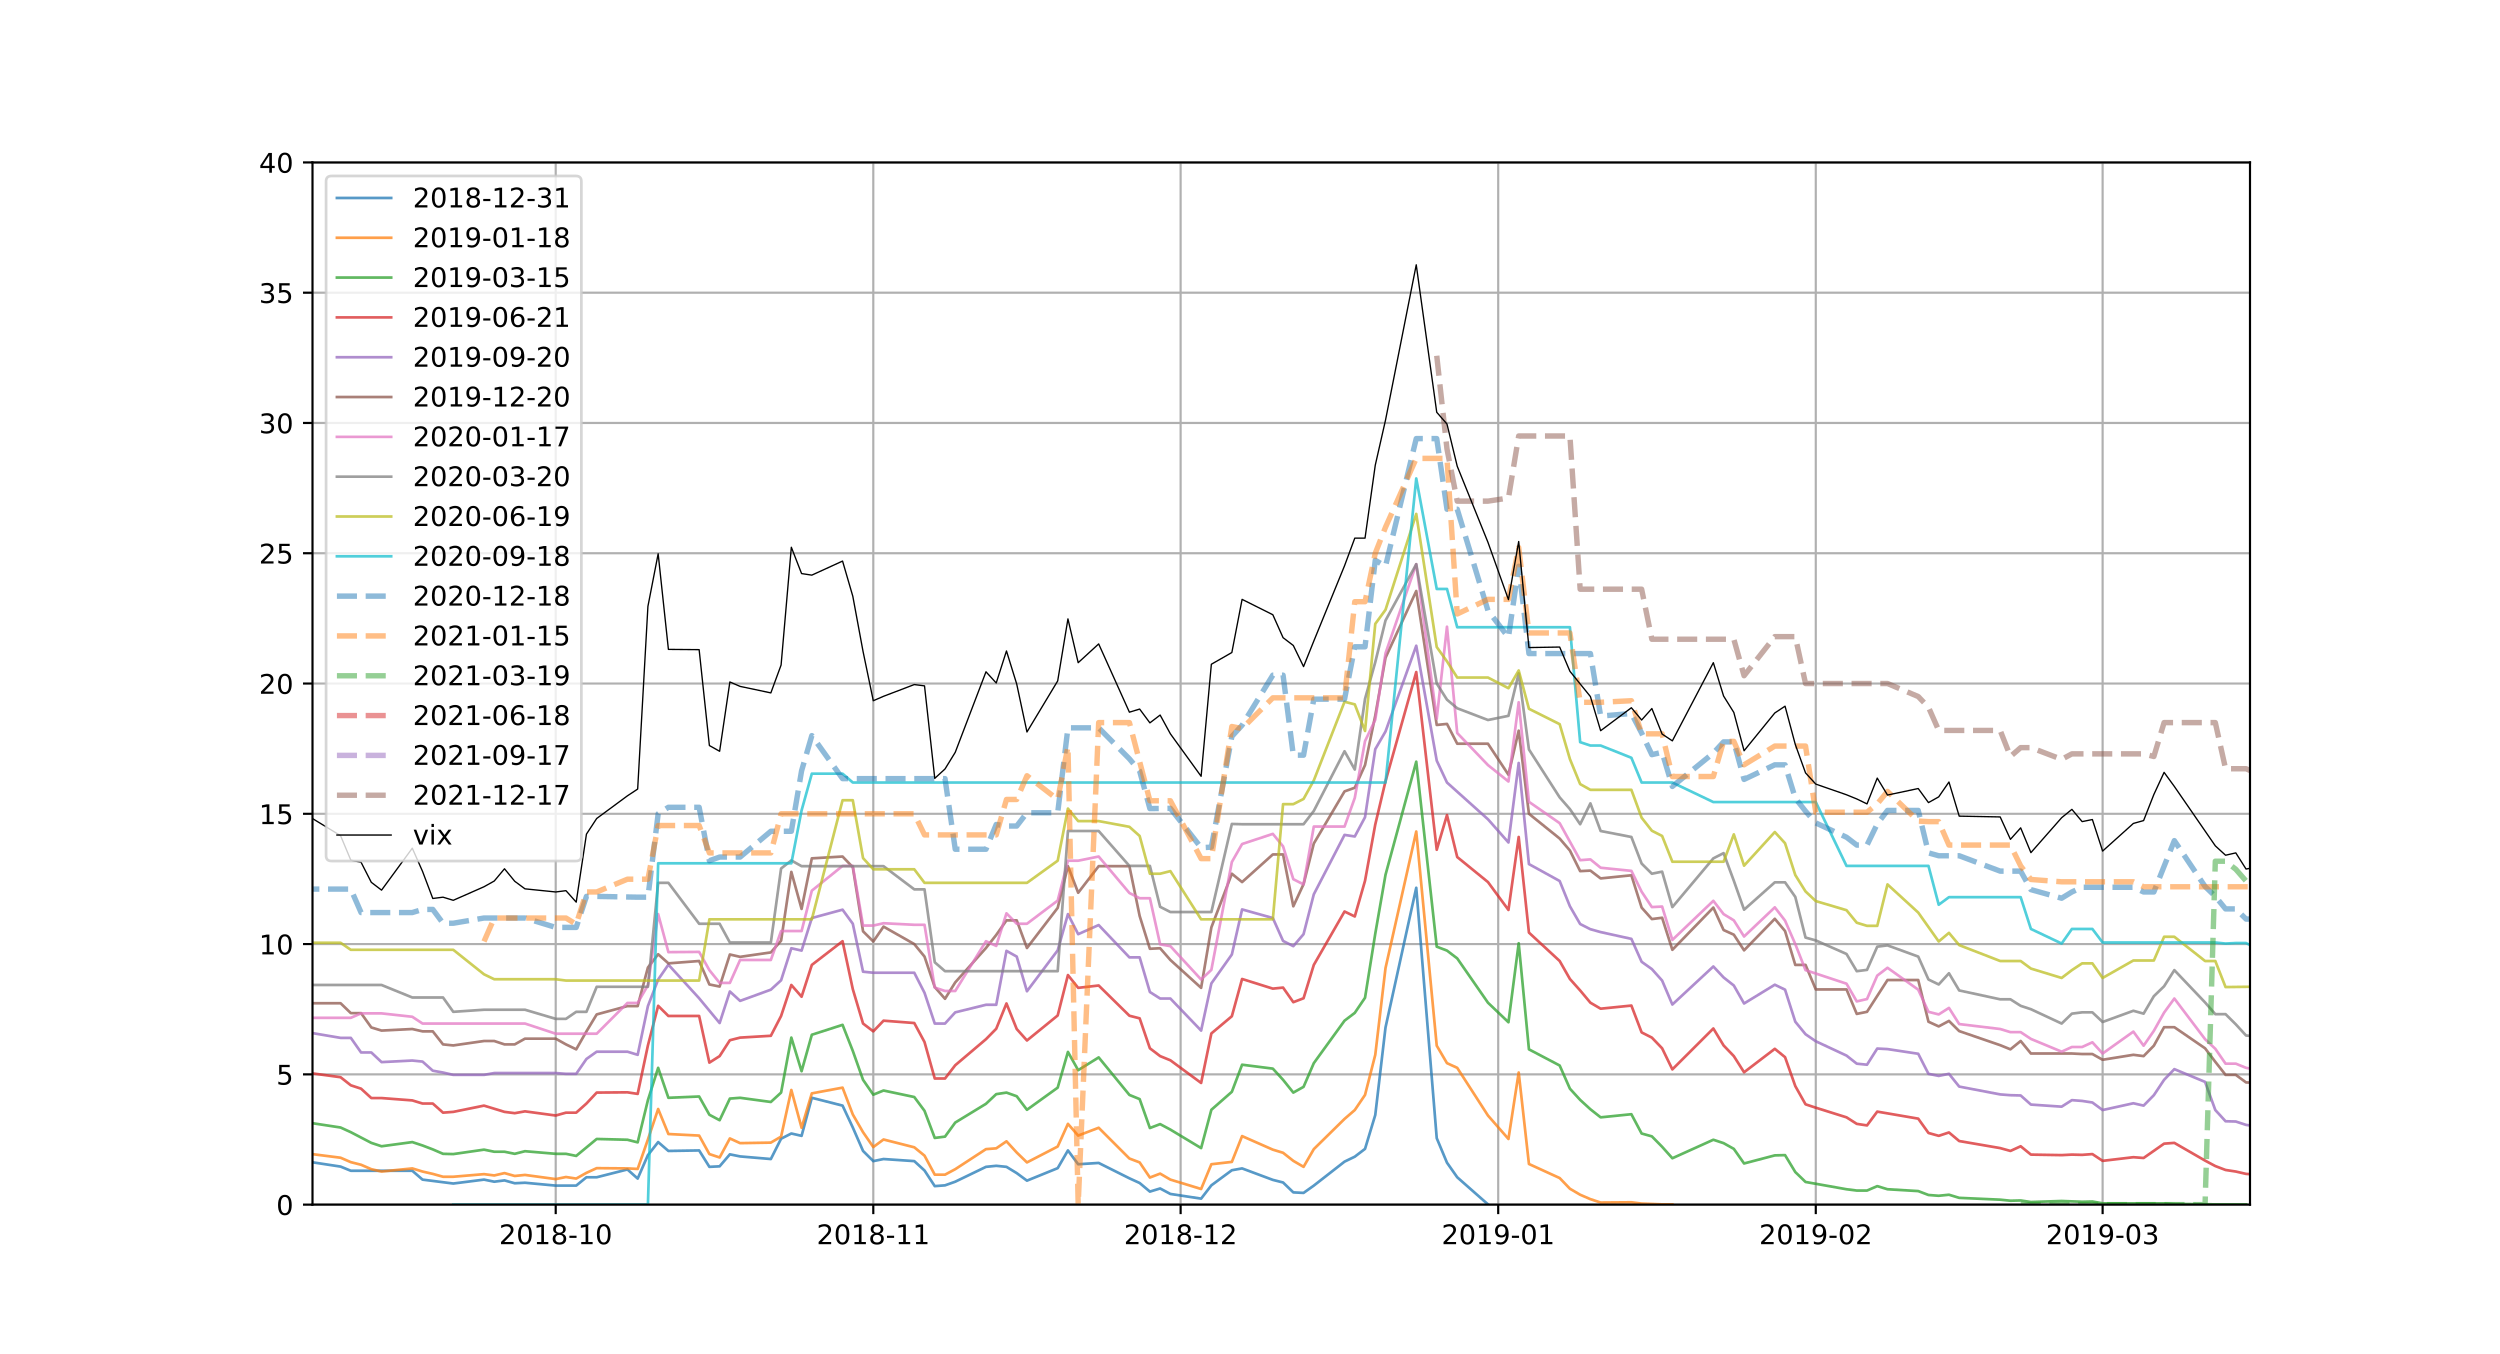 <?xml version="1.0" encoding="utf-8" standalone="no"?>
<!DOCTYPE svg PUBLIC "-//W3C//DTD SVG 1.1//EN"
  "http://www.w3.org/Graphics/SVG/1.1/DTD/svg11.dtd">
<!-- Created with matplotlib (https://matplotlib.org/) -->
<svg height="498.96pt" version="1.1" viewBox="0 0 921.6 498.96" width="921.6pt" xmlns="http://www.w3.org/2000/svg" xmlns:xlink="http://www.w3.org/1999/xlink">
 <defs>
  <style type="text/css">
*{stroke-linecap:butt;stroke-linejoin:round;}
  </style>
 </defs>
 <g id="figure_1">
  <g id="patch_1">
   <path d="M 0 498.96 
L 921.6 498.96 
L 921.6 0 
L 0 0 
z
" style="fill:#ffffff;"/>
  </g>
  <g id="axes_1">
   <g id="patch_2">
    <path d="M 115.2 444.074 
L 829.44 444.074 
L 829.44 59.875 
L 115.2 59.875 
z
" style="fill:#ffffff;"/>
   </g>
   <g id="matplotlib.axis_1">
    <g id="xtick_1">
     <g id="line2d_1">
      <path clip-path="url(#p87d3529c77)" d="M 204.858 444.074 
L 204.858 59.875 
" style="fill:none;stroke:#b0b0b0;stroke-linecap:square;stroke-width:0.8;"/>
     </g>
     <g id="line2d_2">
      <defs>
       <path d="M 0 0 
L 0 3.5 
" id="mba0156b4d0" style="stroke:#000000;stroke-width:0.8;"/>
      </defs>
      <g>
       <use style="stroke:#000000;stroke-width:0.8;" x="204.858" xlink:href="#mba0156b4d0" y="444.074"/>
      </g>
     </g>
     <g id="text_1">
      <!-- 2018-10 -->
      <defs>
       <path d="M 19.188 8.297 
L 53.609 8.297 
L 53.609 0 
L 7.328 0 
L 7.328 8.297 
Q 12.938 14.109 22.625 23.891 
Q 32.328 33.688 34.812 36.531 
Q 39.547 41.844 41.422 45.531 
Q 43.312 49.219 43.312 52.781 
Q 43.312 58.594 39.234 62.25 
Q 35.156 65.922 28.609 65.922 
Q 23.969 65.922 18.812 64.312 
Q 13.672 62.703 7.812 59.422 
L 7.812 69.391 
Q 13.766 71.781 18.938 73 
Q 24.125 74.219 28.422 74.219 
Q 39.75 74.219 46.484 68.547 
Q 53.219 62.891 53.219 53.422 
Q 53.219 48.922 51.531 44.891 
Q 49.859 40.875 45.406 35.406 
Q 44.188 33.984 37.641 27.219 
Q 31.109 20.453 19.188 8.297 
z
" id="DejaVuSans-50"/>
       <path d="M 31.781 66.406 
Q 24.172 66.406 20.328 58.906 
Q 16.5 51.422 16.5 36.375 
Q 16.5 21.391 20.328 13.891 
Q 24.172 6.391 31.781 6.391 
Q 39.453 6.391 43.281 13.891 
Q 47.125 21.391 47.125 36.375 
Q 47.125 51.422 43.281 58.906 
Q 39.453 66.406 31.781 66.406 
z
M 31.781 74.219 
Q 44.047 74.219 50.516 64.516 
Q 56.984 54.828 56.984 36.375 
Q 56.984 17.969 50.516 8.266 
Q 44.047 -1.422 31.781 -1.422 
Q 19.531 -1.422 13.062 8.266 
Q 6.594 17.969 6.594 36.375 
Q 6.594 54.828 13.062 64.516 
Q 19.531 74.219 31.781 74.219 
z
" id="DejaVuSans-48"/>
       <path d="M 12.406 8.297 
L 28.516 8.297 
L 28.516 63.922 
L 10.984 60.406 
L 10.984 69.391 
L 28.422 72.906 
L 38.281 72.906 
L 38.281 8.297 
L 54.391 8.297 
L 54.391 0 
L 12.406 0 
z
" id="DejaVuSans-49"/>
       <path d="M 31.781 34.625 
Q 24.75 34.625 20.719 30.859 
Q 16.703 27.094 16.703 20.516 
Q 16.703 13.922 20.719 10.156 
Q 24.75 6.391 31.781 6.391 
Q 38.812 6.391 42.859 10.172 
Q 46.922 13.969 46.922 20.516 
Q 46.922 27.094 42.891 30.859 
Q 38.875 34.625 31.781 34.625 
z
M 21.922 38.812 
Q 15.578 40.375 12.031 44.719 
Q 8.5 49.078 8.5 55.328 
Q 8.5 64.062 14.719 69.141 
Q 20.953 74.219 31.781 74.219 
Q 42.672 74.219 48.875 69.141 
Q 55.078 64.062 55.078 55.328 
Q 55.078 49.078 51.531 44.719 
Q 48 40.375 41.703 38.812 
Q 48.828 37.156 52.797 32.312 
Q 56.781 27.484 56.781 20.516 
Q 56.781 9.906 50.312 4.234 
Q 43.844 -1.422 31.781 -1.422 
Q 19.734 -1.422 13.25 4.234 
Q 6.781 9.906 6.781 20.516 
Q 6.781 27.484 10.781 32.312 
Q 14.797 37.156 21.922 38.812 
z
M 18.312 54.391 
Q 18.312 48.734 21.844 45.562 
Q 25.391 42.391 31.781 42.391 
Q 38.141 42.391 41.719 45.562 
Q 45.312 48.734 45.312 54.391 
Q 45.312 60.062 41.719 63.234 
Q 38.141 66.406 31.781 66.406 
Q 25.391 66.406 21.844 63.234 
Q 18.312 60.062 18.312 54.391 
z
" id="DejaVuSans-56"/>
       <path d="M 4.891 31.391 
L 31.203 31.391 
L 31.203 23.391 
L 4.891 23.391 
z
" id="DejaVuSans-45"/>
      </defs>
      <g transform="translate(183.967 458.673)scale(0.1 -0.1)">
       <use xlink:href="#DejaVuSans-50"/>
       <use x="63.623" xlink:href="#DejaVuSans-48"/>
       <use x="127.246" xlink:href="#DejaVuSans-49"/>
       <use x="190.869" xlink:href="#DejaVuSans-56"/>
       <use x="254.492" xlink:href="#DejaVuSans-45"/>
       <use x="290.576" xlink:href="#DejaVuSans-49"/>
       <use x="354.199" xlink:href="#DejaVuSans-48"/>
      </g>
     </g>
    </g>
    <g id="xtick_2">
     <g id="line2d_3">
      <path clip-path="url(#p87d3529c77)" d="M 321.93 444.074 
L 321.93 59.875 
" style="fill:none;stroke:#b0b0b0;stroke-linecap:square;stroke-width:0.8;"/>
     </g>
     <g id="line2d_4">
      <g>
       <use style="stroke:#000000;stroke-width:0.8;" x="321.93" xlink:href="#mba0156b4d0" y="444.074"/>
      </g>
     </g>
     <g id="text_2">
      <!-- 2018-11 -->
      <g transform="translate(301.038 458.673)scale(0.1 -0.1)">
       <use xlink:href="#DejaVuSans-50"/>
       <use x="63.623" xlink:href="#DejaVuSans-48"/>
       <use x="127.246" xlink:href="#DejaVuSans-49"/>
       <use x="190.869" xlink:href="#DejaVuSans-56"/>
       <use x="254.492" xlink:href="#DejaVuSans-45"/>
       <use x="290.576" xlink:href="#DejaVuSans-49"/>
       <use x="354.199" xlink:href="#DejaVuSans-49"/>
      </g>
     </g>
    </g>
    <g id="xtick_3">
     <g id="line2d_5">
      <path clip-path="url(#p87d3529c77)" d="M 435.225 444.074 
L 435.225 59.875 
" style="fill:none;stroke:#b0b0b0;stroke-linecap:square;stroke-width:0.8;"/>
     </g>
     <g id="line2d_6">
      <g>
       <use style="stroke:#000000;stroke-width:0.8;" x="435.225" xlink:href="#mba0156b4d0" y="444.074"/>
      </g>
     </g>
     <g id="text_3">
      <!-- 2018-12 -->
      <g transform="translate(414.334 458.673)scale(0.1 -0.1)">
       <use xlink:href="#DejaVuSans-50"/>
       <use x="63.623" xlink:href="#DejaVuSans-48"/>
       <use x="127.246" xlink:href="#DejaVuSans-49"/>
       <use x="190.869" xlink:href="#DejaVuSans-56"/>
       <use x="254.492" xlink:href="#DejaVuSans-45"/>
       <use x="290.576" xlink:href="#DejaVuSans-49"/>
       <use x="354.199" xlink:href="#DejaVuSans-50"/>
      </g>
     </g>
    </g>
    <g id="xtick_4">
     <g id="line2d_7">
      <path clip-path="url(#p87d3529c77)" d="M 552.297 444.074 
L 552.297 59.875 
" style="fill:none;stroke:#b0b0b0;stroke-linecap:square;stroke-width:0.8;"/>
     </g>
     <g id="line2d_8">
      <g>
       <use style="stroke:#000000;stroke-width:0.8;" x="552.297" xlink:href="#mba0156b4d0" y="444.074"/>
      </g>
     </g>
     <g id="text_4">
      <!-- 2019-01 -->
      <defs>
       <path d="M 10.984 1.516 
L 10.984 10.5 
Q 14.703 8.734 18.5 7.812 
Q 22.312 6.891 25.984 6.891 
Q 35.75 6.891 40.891 13.453 
Q 46.047 20.016 46.781 33.406 
Q 43.953 29.203 39.594 26.953 
Q 35.25 24.703 29.984 24.703 
Q 19.047 24.703 12.672 31.312 
Q 6.297 37.938 6.297 49.422 
Q 6.297 60.641 12.938 67.422 
Q 19.578 74.219 30.609 74.219 
Q 43.266 74.219 49.922 64.516 
Q 56.594 54.828 56.594 36.375 
Q 56.594 19.141 48.406 8.859 
Q 40.234 -1.422 26.422 -1.422 
Q 22.703 -1.422 18.891 -0.688 
Q 15.094 0.047 10.984 1.516 
z
M 30.609 32.422 
Q 37.25 32.422 41.125 36.953 
Q 45.016 41.5 45.016 49.422 
Q 45.016 57.281 41.125 61.844 
Q 37.25 66.406 30.609 66.406 
Q 23.969 66.406 20.094 61.844 
Q 16.219 57.281 16.219 49.422 
Q 16.219 41.5 20.094 36.953 
Q 23.969 32.422 30.609 32.422 
z
" id="DejaVuSans-57"/>
      </defs>
      <g transform="translate(531.406 458.673)scale(0.1 -0.1)">
       <use xlink:href="#DejaVuSans-50"/>
       <use x="63.623" xlink:href="#DejaVuSans-48"/>
       <use x="127.246" xlink:href="#DejaVuSans-49"/>
       <use x="190.869" xlink:href="#DejaVuSans-57"/>
       <use x="254.492" xlink:href="#DejaVuSans-45"/>
       <use x="290.576" xlink:href="#DejaVuSans-48"/>
       <use x="354.199" xlink:href="#DejaVuSans-49"/>
      </g>
     </g>
    </g>
    <g id="xtick_5">
     <g id="line2d_9">
      <path clip-path="url(#p87d3529c77)" d="M 669.369 444.074 
L 669.369 59.875 
" style="fill:none;stroke:#b0b0b0;stroke-linecap:square;stroke-width:0.8;"/>
     </g>
     <g id="line2d_10">
      <g>
       <use style="stroke:#000000;stroke-width:0.8;" x="669.369" xlink:href="#mba0156b4d0" y="444.074"/>
      </g>
     </g>
     <g id="text_5">
      <!-- 2019-02 -->
      <g transform="translate(648.478 458.673)scale(0.1 -0.1)">
       <use xlink:href="#DejaVuSans-50"/>
       <use x="63.623" xlink:href="#DejaVuSans-48"/>
       <use x="127.246" xlink:href="#DejaVuSans-49"/>
       <use x="190.869" xlink:href="#DejaVuSans-57"/>
       <use x="254.492" xlink:href="#DejaVuSans-45"/>
       <use x="290.576" xlink:href="#DejaVuSans-48"/>
       <use x="354.199" xlink:href="#DejaVuSans-50"/>
      </g>
     </g>
    </g>
    <g id="xtick_6">
     <g id="line2d_11">
      <path clip-path="url(#p87d3529c77)" d="M 775.112 444.074 
L 775.112 59.875 
" style="fill:none;stroke:#b0b0b0;stroke-linecap:square;stroke-width:0.8;"/>
     </g>
     <g id="line2d_12">
      <g>
       <use style="stroke:#000000;stroke-width:0.8;" x="775.112" xlink:href="#mba0156b4d0" y="444.074"/>
      </g>
     </g>
     <g id="text_6">
      <!-- 2019-03 -->
      <defs>
       <path d="M 40.578 39.312 
Q 47.656 37.797 51.625 33 
Q 55.609 28.219 55.609 21.188 
Q 55.609 10.406 48.188 4.484 
Q 40.766 -1.422 27.094 -1.422 
Q 22.516 -1.422 17.656 -0.516 
Q 12.797 0.391 7.625 2.203 
L 7.625 11.719 
Q 11.719 9.328 16.594 8.109 
Q 21.484 6.891 26.812 6.891 
Q 36.078 6.891 40.938 10.547 
Q 45.797 14.203 45.797 21.188 
Q 45.797 27.641 41.281 31.266 
Q 36.766 34.906 28.719 34.906 
L 20.219 34.906 
L 20.219 43.016 
L 29.109 43.016 
Q 36.375 43.016 40.234 45.922 
Q 44.094 48.828 44.094 54.297 
Q 44.094 59.906 40.109 62.906 
Q 36.141 65.922 28.719 65.922 
Q 24.656 65.922 20.016 65.031 
Q 15.375 64.156 9.812 62.312 
L 9.812 71.094 
Q 15.438 72.656 20.344 73.438 
Q 25.25 74.219 29.594 74.219 
Q 40.828 74.219 47.359 69.109 
Q 53.906 64.016 53.906 55.328 
Q 53.906 49.266 50.438 45.094 
Q 46.969 40.922 40.578 39.312 
z
" id="DejaVuSans-51"/>
      </defs>
      <g transform="translate(754.22 458.673)scale(0.1 -0.1)">
       <use xlink:href="#DejaVuSans-50"/>
       <use x="63.623" xlink:href="#DejaVuSans-48"/>
       <use x="127.246" xlink:href="#DejaVuSans-49"/>
       <use x="190.869" xlink:href="#DejaVuSans-57"/>
       <use x="254.492" xlink:href="#DejaVuSans-45"/>
       <use x="290.576" xlink:href="#DejaVuSans-48"/>
       <use x="354.199" xlink:href="#DejaVuSans-51"/>
      </g>
     </g>
    </g>
   </g>
   <g id="matplotlib.axis_2">
    <g id="ytick_1">
     <g id="line2d_13">
      <path clip-path="url(#p87d3529c77)" d="M 115.2 444.074 
L 829.44 444.074 
" style="fill:none;stroke:#b0b0b0;stroke-linecap:square;stroke-width:0.8;"/>
     </g>
     <g id="line2d_14">
      <defs>
       <path d="M 0 0 
L -3.5 0 
" id="mbd633de4c6" style="stroke:#000000;stroke-width:0.8;"/>
      </defs>
      <g>
       <use style="stroke:#000000;stroke-width:0.8;" x="115.2" xlink:href="#mbd633de4c6" y="444.074"/>
      </g>
     </g>
     <g id="text_7">
      <!-- 0 -->
      <g transform="translate(101.838 447.874)scale(0.1 -0.1)">
       <use xlink:href="#DejaVuSans-48"/>
      </g>
     </g>
    </g>
    <g id="ytick_2">
     <g id="line2d_15">
      <path clip-path="url(#p87d3529c77)" d="M 115.2 396.05 
L 829.44 396.05 
" style="fill:none;stroke:#b0b0b0;stroke-linecap:square;stroke-width:0.8;"/>
     </g>
     <g id="line2d_16">
      <g>
       <use style="stroke:#000000;stroke-width:0.8;" x="115.2" xlink:href="#mbd633de4c6" y="396.05"/>
      </g>
     </g>
     <g id="text_8">
      <!-- 5 -->
      <defs>
       <path d="M 10.797 72.906 
L 49.516 72.906 
L 49.516 64.594 
L 19.828 64.594 
L 19.828 46.734 
Q 21.969 47.469 24.109 47.828 
Q 26.266 48.188 28.422 48.188 
Q 40.625 48.188 47.75 41.5 
Q 54.891 34.812 54.891 23.391 
Q 54.891 11.625 47.562 5.094 
Q 40.234 -1.422 26.906 -1.422 
Q 22.312 -1.422 17.547 -0.641 
Q 12.797 0.141 7.719 1.703 
L 7.719 11.625 
Q 12.109 9.234 16.797 8.062 
Q 21.484 6.891 26.703 6.891 
Q 35.156 6.891 40.078 11.328 
Q 45.016 15.766 45.016 23.391 
Q 45.016 31 40.078 35.438 
Q 35.156 39.891 26.703 39.891 
Q 22.75 39.891 18.812 39.016 
Q 14.891 38.141 10.797 36.281 
z
" id="DejaVuSans-53"/>
      </defs>
      <g transform="translate(101.838 399.849)scale(0.1 -0.1)">
       <use xlink:href="#DejaVuSans-53"/>
      </g>
     </g>
    </g>
    <g id="ytick_3">
     <g id="line2d_17">
      <path clip-path="url(#p87d3529c77)" d="M 115.2 348.025 
L 829.44 348.025 
" style="fill:none;stroke:#b0b0b0;stroke-linecap:square;stroke-width:0.8;"/>
     </g>
     <g id="line2d_18">
      <g>
       <use style="stroke:#000000;stroke-width:0.8;" x="115.2" xlink:href="#mbd633de4c6" y="348.025"/>
      </g>
     </g>
     <g id="text_9">
      <!-- 10 -->
      <g transform="translate(95.475 351.824)scale(0.1 -0.1)">
       <use xlink:href="#DejaVuSans-49"/>
       <use x="63.623" xlink:href="#DejaVuSans-48"/>
      </g>
     </g>
    </g>
    <g id="ytick_4">
     <g id="line2d_19">
      <path clip-path="url(#p87d3529c77)" d="M 115.2 300 
L 829.44 300 
" style="fill:none;stroke:#b0b0b0;stroke-linecap:square;stroke-width:0.8;"/>
     </g>
     <g id="line2d_20">
      <g>
       <use style="stroke:#000000;stroke-width:0.8;" x="115.2" xlink:href="#mbd633de4c6" y="300"/>
      </g>
     </g>
     <g id="text_10">
      <!-- 15 -->
      <g transform="translate(95.475 303.799)scale(0.1 -0.1)">
       <use xlink:href="#DejaVuSans-49"/>
       <use x="63.623" xlink:href="#DejaVuSans-53"/>
      </g>
     </g>
    </g>
    <g id="ytick_5">
     <g id="line2d_21">
      <path clip-path="url(#p87d3529c77)" d="M 115.2 251.975 
L 829.44 251.975 
" style="fill:none;stroke:#b0b0b0;stroke-linecap:square;stroke-width:0.8;"/>
     </g>
     <g id="line2d_22">
      <g>
       <use style="stroke:#000000;stroke-width:0.8;" x="115.2" xlink:href="#mbd633de4c6" y="251.975"/>
      </g>
     </g>
     <g id="text_11">
      <!-- 20 -->
      <g transform="translate(95.475 255.774)scale(0.1 -0.1)">
       <use xlink:href="#DejaVuSans-50"/>
       <use x="63.623" xlink:href="#DejaVuSans-48"/>
      </g>
     </g>
    </g>
    <g id="ytick_6">
     <g id="line2d_23">
      <path clip-path="url(#p87d3529c77)" d="M 115.2 203.95 
L 829.44 203.95 
" style="fill:none;stroke:#b0b0b0;stroke-linecap:square;stroke-width:0.8;"/>
     </g>
     <g id="line2d_24">
      <g>
       <use style="stroke:#000000;stroke-width:0.8;" x="115.2" xlink:href="#mbd633de4c6" y="203.95"/>
      </g>
     </g>
     <g id="text_12">
      <!-- 25 -->
      <g transform="translate(95.475 207.749)scale(0.1 -0.1)">
       <use xlink:href="#DejaVuSans-50"/>
       <use x="63.623" xlink:href="#DejaVuSans-53"/>
      </g>
     </g>
    </g>
    <g id="ytick_7">
     <g id="line2d_25">
      <path clip-path="url(#p87d3529c77)" d="M 115.2 155.925 
L 829.44 155.925 
" style="fill:none;stroke:#b0b0b0;stroke-linecap:square;stroke-width:0.8;"/>
     </g>
     <g id="line2d_26">
      <g>
       <use style="stroke:#000000;stroke-width:0.8;" x="115.2" xlink:href="#mbd633de4c6" y="155.925"/>
      </g>
     </g>
     <g id="text_13">
      <!-- 30 -->
      <g transform="translate(95.475 159.724)scale(0.1 -0.1)">
       <use xlink:href="#DejaVuSans-51"/>
       <use x="63.623" xlink:href="#DejaVuSans-48"/>
      </g>
     </g>
    </g>
    <g id="ytick_8">
     <g id="line2d_27">
      <path clip-path="url(#p87d3529c77)" d="M 115.2 107.9 
L 829.44 107.9 
" style="fill:none;stroke:#b0b0b0;stroke-linecap:square;stroke-width:0.8;"/>
     </g>
     <g id="line2d_28">
      <g>
       <use style="stroke:#000000;stroke-width:0.8;" x="115.2" xlink:href="#mbd633de4c6" y="107.9"/>
      </g>
     </g>
     <g id="text_14">
      <!-- 35 -->
      <g transform="translate(95.475 111.699)scale(0.1 -0.1)">
       <use xlink:href="#DejaVuSans-51"/>
       <use x="63.623" xlink:href="#DejaVuSans-53"/>
      </g>
     </g>
    </g>
    <g id="ytick_9">
     <g id="line2d_29">
      <path clip-path="url(#p87d3529c77)" d="M 115.2 59.875 
L 829.44 59.875 
" style="fill:none;stroke:#b0b0b0;stroke-linecap:square;stroke-width:0.8;"/>
     </g>
     <g id="line2d_30">
      <g>
       <use style="stroke:#000000;stroke-width:0.8;" x="115.2" xlink:href="#mbd633de4c6" y="59.875"/>
      </g>
     </g>
     <g id="text_15">
      <!-- 40 -->
      <defs>
       <path d="M 37.797 64.312 
L 12.891 25.391 
L 37.797 25.391 
z
M 35.203 72.906 
L 47.609 72.906 
L 47.609 25.391 
L 58.016 25.391 
L 58.016 17.188 
L 47.609 17.188 
L 47.609 0 
L 37.797 0 
L 37.797 17.188 
L 4.891 17.188 
L 4.891 26.703 
z
" id="DejaVuSans-52"/>
      </defs>
      <g transform="translate(95.475 63.674)scale(0.1 -0.1)">
       <use xlink:href="#DejaVuSans-52"/>
       <use x="63.623" xlink:href="#DejaVuSans-48"/>
      </g>
     </g>
    </g>
   </g>
   <g id="line2d_31">
    <path clip-path="url(#p87d3529c77)" d="M -1 427.932 
L 0.926 428.226 
L 4.703 427.362 
L 8.479 424.576 
L 19.809 421.503 
L 23.585 424.768 
L 27.362 419.582 
L 31.138 424.96 
L 34.915 425.729 
L 46.244 426.689 
L 50.021 428.418 
L 53.797 426.785 
L 57.574 427.938 
L 61.35 428.706 
L 72.68 430.82 
L 76.456 430.435 
L 80.233 431.684 
L 84.01 430.051 
L 87.786 430.339 
L 102.892 429.571 
L 110.445 429.571 
L 114.222 428.322 
L 125.551 430.051 
L 129.328 431.588 
L 151.987 431.588 
L 155.763 434.854 
L 167.093 436.294 
L 178.422 434.854 
L 182.199 435.622 
L 185.975 435.142 
L 189.752 436.198 
L 193.528 436.006 
L 204.858 437.063 
L 212.411 437.063 
L 216.187 433.989 
L 219.964 433.989 
L 231.294 431.108 
L 235.07 434.469 
L 238.847 425.825 
L 242.623 421.022 
L 246.4 424.288 
L 257.729 424.096 
L 261.506 430.147 
L 265.282 429.955 
L 269.059 425.537 
L 272.835 426.305 
L 284.165 427.266 
L 287.941 419.774 
L 291.718 417.853 
L 295.494 418.717 
L 299.271 404.694 
L 310.6 407.575 
L 314.377 415.644 
L 318.153 424.288 
L 321.93 428.034 
L 325.706 427.266 
L 337.036 428.034 
L 340.812 431.492 
L 344.589 437.255 
L 348.365 436.967 
L 352.142 435.622 
L 363.472 430.147 
L 367.248 429.763 
L 371.025 430.147 
L 374.801 432.452 
L 378.578 435.238 
L 389.907 430.627 
L 393.684 424.096 
L 397.46 429.187 
L 405.013 428.706 
L 416.343 434.373 
L 420.119 436.102 
L 423.896 439.272 
L 427.672 438.119 
L 431.449 440.136 
L 442.778 441.865 
L 446.555 436.967 
L 454.108 431.396 
L 457.884 430.723 
L 469.214 434.95 
L 472.99 435.91 
L 476.767 439.56 
L 480.543 439.752 
L 484.32 437.063 
L 495.649 428.226 
L 499.426 426.401 
L 503.203 423.52 
L 506.979 411.033 
L 510.756 378.761 
L 522.085 327.278 
L 529.638 419.582 
L 533.415 428.61 
L 537.191 433.989 
L 548.521 443.978 
L 548.521 443.978 
" style="fill:none;stroke:#1f77b4;stroke-linecap:square;stroke-opacity:0.75;"/>
   </g>
   <g id="line2d_32">
    <path clip-path="url(#p87d3529c77)" d="M -1 424.957 
L 0.926 425.153 
L 4.703 425.249 
L 8.479 420.062 
L 19.809 417.949 
L 23.585 421.791 
L 27.362 417.949 
L 31.138 422.655 
L 34.915 423.232 
L 46.244 424.288 
L 53.797 424.576 
L 57.574 424.384 
L 61.35 425.537 
L 72.68 427.458 
L 76.456 427.554 
L 80.233 428.61 
L 84.01 426.881 
L 87.786 426.305 
L 102.892 427.554 
L 106.669 426.978 
L 110.445 425.633 
L 114.222 425.345 
L 125.551 426.785 
L 129.328 428.418 
L 133.104 429.379 
L 136.881 431.012 
L 140.657 431.876 
L 151.987 430.723 
L 155.763 431.876 
L 159.54 432.741 
L 163.316 433.797 
L 167.093 433.797 
L 178.422 432.837 
L 182.199 433.317 
L 185.975 432.452 
L 189.752 433.509 
L 193.528 433.125 
L 204.858 434.662 
L 208.634 433.893 
L 212.411 434.469 
L 216.187 432.356 
L 219.964 430.627 
L 231.294 430.723 
L 235.07 430.916 
L 238.847 420.062 
L 242.623 408.824 
L 246.4 418.045 
L 257.729 418.621 
L 261.506 425.441 
L 265.282 426.689 
L 269.059 419.678 
L 272.835 421.407 
L 284.165 421.215 
L 287.941 419.005 
L 291.718 401.812 
L 295.494 415.74 
L 299.271 403.061 
L 310.6 400.948 
L 314.377 410.841 
L 318.153 417.373 
L 321.93 422.847 
L 325.706 420.062 
L 337.036 422.943 
L 340.812 426.017 
L 344.589 433.029 
L 348.365 433.029 
L 352.142 431.012 
L 363.472 423.616 
L 367.248 423.328 
L 371.025 420.734 
L 374.801 424.864 
L 378.578 428.514 
L 389.907 422.655 
L 393.684 414.299 
L 397.46 418.621 
L 405.013 415.74 
L 416.343 427.074 
L 420.119 428.514 
L 423.896 434.085 
L 427.672 432.644 
L 431.449 434.854 
L 442.778 438.311 
L 446.555 429.187 
L 454.108 428.322 
L 457.884 418.813 
L 469.214 423.808 
L 472.99 424.96 
L 476.767 427.938 
L 480.543 430.147 
L 484.32 423.616 
L 495.649 412.474 
L 499.426 409.208 
L 503.203 403.637 
L 506.979 388.846 
L 510.756 356.861 
L 522.085 306.531 
L 529.638 385.484 
L 533.415 391.919 
L 537.191 393.648 
L 548.521 411.225 
L 556.074 419.87 
L 559.85 395.377 
L 563.627 429.091 
L 574.956 434.277 
L 578.733 438.215 
L 582.509 440.425 
L 586.286 442.057 
L 590.062 443.306 
L 601.392 443.21 
L 605.168 443.69 
L 612.721 443.978 
L 616.498 443.978 
L 616.498 443.978 
" style="fill:none;stroke:#ff7f0e;stroke-linecap:square;stroke-opacity:0.75;"/>
   </g>
   <g id="line2d_33">
    <path clip-path="url(#p87d3529c77)" d="M -1 414.824 
L 0.926 414.971 
L 4.703 415.067 
L 8.479 409.881 
L 19.809 407.287 
L 23.585 409.304 
L 27.362 405.751 
L 31.138 410.937 
L 34.915 412.378 
L 53.797 414.587 
L 57.574 413.531 
L 61.35 415.452 
L 72.68 418.141 
L 76.456 418.141 
L 80.233 419.39 
L 84.01 417.757 
L 87.786 417.853 
L 102.892 416.7 
L 106.669 416.22 
L 110.445 416.22 
L 114.222 413.915 
L 125.551 415.644 
L 129.328 417.373 
L 136.881 421.311 
L 140.657 422.559 
L 151.987 421.022 
L 155.763 422.271 
L 159.54 423.712 
L 163.316 425.345 
L 167.093 425.441 
L 178.422 423.808 
L 182.199 424.576 
L 185.975 424.576 
L 189.752 425.345 
L 193.528 424.384 
L 204.858 425.345 
L 208.634 425.345 
L 212.411 426.113 
L 219.964 419.87 
L 231.294 420.158 
L 235.07 421.118 
L 238.847 405.558 
L 242.623 393.648 
L 246.4 404.694 
L 257.729 404.214 
L 261.506 410.937 
L 265.282 412.954 
L 269.059 404.982 
L 272.835 404.694 
L 284.165 406.231 
L 287.941 402.773 
L 291.718 382.506 
L 295.494 394.897 
L 299.271 381.45 
L 310.6 377.8 
L 314.377 387.405 
L 318.153 398.067 
L 321.93 403.541 
L 325.706 402.005 
L 337.036 404.406 
L 340.812 409.496 
L 344.589 419.486 
L 348.365 419.005 
L 352.142 413.819 
L 363.472 406.903 
L 367.248 403.349 
L 371.025 402.773 
L 374.801 404.118 
L 378.578 409.112 
L 389.907 400.948 
L 393.684 387.789 
L 397.46 394.513 
L 405.013 389.806 
L 416.343 403.637 
L 420.119 405.174 
L 423.896 415.836 
L 427.672 414.395 
L 431.449 416.412 
L 442.778 423.232 
L 446.555 409.112 
L 454.108 402.485 
L 457.884 392.496 
L 469.214 393.936 
L 472.99 398.067 
L 476.767 402.773 
L 480.543 400.66 
L 484.32 391.919 
L 495.649 376.263 
L 499.426 373.382 
L 503.203 367.811 
L 506.979 344.183 
L 510.756 322.475 
L 522.085 280.79 
L 529.638 348.985 
L 533.415 350.426 
L 537.191 353.307 
L 548.521 369.636 
L 556.074 376.84 
L 559.85 347.736 
L 563.627 386.829 
L 574.956 392.784 
L 578.733 401.332 
L 582.509 405.462 
L 586.286 408.92 
L 590.062 411.898 
L 601.392 410.745 
L 605.168 417.853 
L 608.945 418.909 
L 612.721 422.751 
L 616.498 426.978 
L 631.604 420.158 
L 635.38 421.407 
L 639.157 423.52 
L 642.934 428.899 
L 654.263 425.921 
L 658.04 425.825 
L 661.816 432.068 
L 665.593 435.718 
L 680.699 438.407 
L 684.475 438.888 
L 688.252 438.888 
L 692.028 437.255 
L 695.805 438.407 
L 707.134 439.08 
L 710.911 440.521 
L 714.687 440.809 
L 718.464 440.425 
L 722.24 441.577 
L 737.346 442.249 
L 741.123 442.634 
L 744.899 442.538 
L 748.676 443.114 
L 760.005 442.73 
L 767.558 443.018 
L 771.335 442.922 
L 775.112 443.594 
L 797.771 443.594 
L 801.547 443.786 
L 816.653 443.978 
L 827.983 443.978 
L 827.983 443.978 
" style="fill:none;stroke:#2ca02c;stroke-linecap:square;stroke-opacity:0.75;"/>
   </g>
   <g id="line2d_34">
    <path clip-path="url(#p87d3529c77)" d="M -1 398.163 
L 4.703 398.067 
L 8.479 394.513 
L 19.809 389.038 
L 23.585 393.264 
L 27.362 386.829 
L 31.138 394.032 
L 34.915 395.377 
L 46.244 395.377 
L 50.021 397.586 
L 53.797 397.586 
L 57.574 397.01 
L 61.35 399.123 
L 72.68 402.197 
L 102.892 402.197 
L 106.669 398.451 
L 110.445 396.242 
L 114.222 395.569 
L 125.551 397.106 
L 129.328 400.084 
L 133.104 401.332 
L 136.881 404.79 
L 140.657 404.79 
L 151.987 405.654 
L 155.763 406.807 
L 159.54 406.807 
L 163.316 410.169 
L 167.093 409.881 
L 178.422 407.575 
L 185.975 409.881 
L 189.752 410.361 
L 193.528 409.689 
L 204.858 411.225 
L 208.634 410.169 
L 212.411 410.169 
L 216.187 406.807 
L 219.964 402.773 
L 231.294 402.677 
L 235.07 403.253 
L 238.847 385.388 
L 242.623 370.788 
L 246.4 374.534 
L 257.729 374.534 
L 261.506 391.727 
L 265.282 389.326 
L 269.059 383.467 
L 272.835 382.506 
L 284.165 381.834 
L 287.941 374.534 
L 291.718 363.104 
L 295.494 367.427 
L 299.271 355.709 
L 310.6 346.968 
L 314.377 364.641 
L 318.153 377.32 
L 321.93 380.201 
L 325.706 376.263 
L 337.036 377.128 
L 340.812 384.139 
L 344.589 397.586 
L 348.365 397.586 
L 352.142 392.688 
L 363.472 383.083 
L 367.248 379.241 
L 371.025 369.924 
L 374.801 379.337 
L 378.578 383.563 
L 389.907 374.342 
L 393.684 359.455 
L 397.46 364.161 
L 405.013 363.297 
L 416.343 374.438 
L 420.119 375.399 
L 423.896 386.445 
L 427.672 389.326 
L 431.449 390.863 
L 442.778 399.219 
L 446.555 380.97 
L 454.108 374.63 
L 457.884 360.895 
L 469.214 364.449 
L 472.99 364.065 
L 476.767 369.444 
L 480.543 368.003 
L 484.32 355.709 
L 495.649 336.018 
L 499.426 337.843 
L 503.203 324.684 
L 506.979 303.938 
L 510.756 287.993 
L 522.085 247.749 
L 529.638 313.255 
L 533.415 300.48 
L 537.191 315.944 
L 548.521 325.165 
L 556.074 335.442 
L 559.85 308.548 
L 563.627 343.798 
L 574.956 354.268 
L 578.733 360.895 
L 582.509 365.121 
L 586.286 369.636 
L 590.062 371.845 
L 601.392 370.692 
L 605.168 380.585 
L 608.945 382.506 
L 612.721 386.445 
L 616.498 394.225 
L 631.604 379.145 
L 635.38 385.388 
L 639.157 389.326 
L 642.934 395.281 
L 654.263 386.637 
L 658.04 389.71 
L 661.816 400.372 
L 665.593 407.095 
L 669.369 408.344 
L 680.699 411.898 
L 684.475 414.299 
L 688.252 414.875 
L 692.028 409.785 
L 707.134 412.378 
L 710.911 417.661 
L 714.687 418.717 
L 718.464 417.469 
L 722.24 420.638 
L 737.346 423.232 
L 741.123 424.288 
L 744.899 422.559 
L 748.676 425.633 
L 760.005 425.825 
L 763.782 425.633 
L 767.558 425.729 
L 771.335 425.441 
L 775.112 427.938 
L 786.441 426.593 
L 790.218 426.881 
L 797.771 421.599 
L 801.547 421.311 
L 812.877 427.842 
L 816.653 429.859 
L 820.43 431.3 
L 824.206 431.876 
L 827.983 432.741 
L 839.312 433.509 
L 843.089 433.509 
L 846.865 432.933 
L 850.642 434.469 
L 854.418 427.842 
L 865.748 428.995 
L 869.524 432.068 
L 873.301 431.204 
L 877.077 432.837 
L 880.854 434.854 
L 892.183 436.583 
L 895.96 436.775 
L 899.736 436.775 
L 903.513 437.351 
L 907.289 438.215 
L 922.6 437.538 
L 922.6 437.538 
" style="fill:none;stroke:#d62728;stroke-linecap:square;stroke-opacity:0.75;"/>
   </g>
   <g id="line2d_35">
    <path clip-path="url(#p87d3529c77)" d="M -1 384.139 
L 8.479 384.043 
L 19.809 374.726 
L 23.585 374.726 
L 27.362 373.286 
L 31.138 373.286 
L 34.915 381.066 
L 46.244 381.066 
L 50.021 384.043 
L 53.797 384.043 
L 57.574 382.603 
L 61.35 385.772 
L 72.68 388.558 
L 76.456 388.846 
L 80.233 388.846 
L 84.01 387.309 
L 106.669 387.309 
L 110.445 381.738 
L 114.222 380.682 
L 125.551 382.603 
L 129.328 382.603 
L 133.104 387.981 
L 136.881 387.981 
L 140.657 391.535 
L 151.987 390.959 
L 155.763 391.343 
L 159.54 394.705 
L 163.316 395.377 
L 167.093 396.242 
L 178.422 396.242 
L 182.199 395.569 
L 204.858 395.569 
L 208.634 395.857 
L 212.411 395.857 
L 216.187 390.383 
L 219.964 387.693 
L 231.294 387.693 
L 235.07 388.846 
L 238.847 370.884 
L 242.623 361.087 
L 246.4 355.613 
L 257.729 368.003 
L 265.282 377.128 
L 269.059 365.506 
L 272.835 368.963 
L 284.165 364.833 
L 287.941 361.376 
L 291.718 349.561 
L 295.494 350.426 
L 299.271 338.42 
L 310.6 335.346 
L 314.377 340.533 
L 318.153 358.206 
L 321.93 358.59 
L 337.036 358.59 
L 340.812 365.986 
L 344.589 377.32 
L 348.365 377.32 
L 352.142 373.19 
L 363.472 370.404 
L 367.248 370.404 
L 371.025 350.522 
L 374.801 352.635 
L 378.578 365.41 
L 389.907 350.33 
L 393.684 336.979 
L 397.46 344.375 
L 405.013 341.013 
L 416.343 352.923 
L 420.119 352.923 
L 423.896 365.698 
L 427.672 368.099 
L 431.449 368.099 
L 442.778 379.913 
L 446.555 362.528 
L 454.108 351.867 
L 457.884 335.25 
L 469.214 338.42 
L 472.99 346.872 
L 476.767 348.793 
L 480.543 344.375 
L 484.32 329.679 
L 495.649 307.78 
L 499.426 308.356 
L 503.203 301.248 
L 506.979 276.179 
L 510.756 269.648 
L 522.085 238.048 
L 529.638 280.406 
L 533.415 288.474 
L 548.521 302.017 
L 556.074 310.565 
L 559.85 281.27 
L 563.627 318.537 
L 574.956 324.781 
L 578.733 334.097 
L 582.509 340.629 
L 586.286 342.55 
L 590.062 343.606 
L 601.392 346.104 
L 605.168 354.556 
L 608.945 357.245 
L 612.721 361.472 
L 616.498 370.308 
L 631.604 356.285 
L 635.38 360.319 
L 639.157 363.297 
L 642.934 369.924 
L 654.263 363.008 
L 658.04 364.833 
L 661.816 376.647 
L 665.593 381.258 
L 669.369 383.851 
L 680.699 389.134 
L 684.475 392.111 
L 688.252 392.496 
L 692.028 386.541 
L 695.805 386.733 
L 707.134 388.462 
L 710.911 395.857 
L 714.687 396.626 
L 718.464 395.857 
L 722.24 400.564 
L 737.346 403.445 
L 741.123 403.733 
L 744.899 403.83 
L 748.676 407.191 
L 760.005 407.96 
L 763.782 405.558 
L 767.558 405.847 
L 771.335 406.423 
L 775.112 409.208 
L 786.441 406.711 
L 790.218 407.575 
L 793.994 403.733 
L 797.771 398.067 
L 801.547 394.129 
L 812.877 398.835 
L 816.653 409.208 
L 820.43 413.338 
L 824.206 413.435 
L 827.983 414.683 
L 839.312 416.22 
L 843.089 414.395 
L 846.865 415.932 
L 850.642 418.333 
L 854.418 408.632 
L 865.748 408.344 
L 869.524 412.186 
L 873.301 410.649 
L 877.077 412.666 
L 880.854 415.163 
L 892.183 420.062 
L 895.96 420.542 
L 903.513 420.254 
L 907.289 422.655 
L 918.619 422.847 
L 922.396 420.83 
L 922.6 420.877 
L 922.6 420.877 
" style="fill:none;stroke:#9467bd;stroke-linecap:square;stroke-opacity:0.75;"/>
   </g>
   <g id="line2d_36">
    <path clip-path="url(#p87d3529c77)" d="M -1 370.89 
L 0.926 370.596 
L 4.703 370.596 
L 8.479 366.082 
L 19.809 360.607 
L 23.585 360.607 
L 27.362 360.031 
L 31.138 366.754 
L 34.915 366.37 
L 46.244 366.37 
L 50.021 372.037 
L 53.797 371.077 
L 57.574 372.037 
L 61.35 373.958 
L 72.68 376.936 
L 76.456 376.551 
L 80.233 376.551 
L 84.01 374.63 
L 102.892 374.63 
L 106.669 371.077 
L 110.445 369.828 
L 125.551 369.828 
L 129.328 373.478 
L 133.104 373.478 
L 136.881 378.761 
L 140.657 379.913 
L 151.987 379.337 
L 155.763 380.201 
L 159.54 380.201 
L 163.316 385.004 
L 167.093 385.388 
L 178.422 383.755 
L 182.199 383.755 
L 185.975 385.004 
L 189.752 385.004 
L 193.528 382.891 
L 204.858 382.891 
L 208.634 385.004 
L 212.411 386.829 
L 216.187 380.201 
L 219.964 373.958 
L 231.294 370.884 
L 235.07 370.884 
L 238.847 356.669 
L 242.623 351.771 
L 246.4 355.132 
L 257.729 354.268 
L 261.506 362.912 
L 265.282 363.681 
L 269.059 351.867 
L 272.835 352.731 
L 284.165 351.098 
L 287.941 346.776 
L 291.718 321.419 
L 295.494 335.058 
L 299.271 316.424 
L 310.6 315.752 
L 314.377 319.69 
L 318.153 343.318 
L 321.93 347.064 
L 325.706 341.589 
L 337.036 348.025 
L 340.812 352.635 
L 344.589 363.873 
L 348.365 368.195 
L 352.142 362.144 
L 363.472 349.465 
L 367.248 344.663 
L 371.025 339.284 
L 374.801 339.284 
L 378.578 349.465 
L 389.907 334.674 
L 393.684 319.306 
L 397.46 329.103 
L 405.013 319.306 
L 416.343 319.306 
L 420.119 337.651 
L 423.896 349.753 
L 427.672 349.561 
L 431.449 353.884 
L 442.778 364.161 
L 446.555 341.877 
L 454.108 322.091 
L 457.884 325.165 
L 469.214 314.983 
L 472.99 314.983 
L 476.767 334.097 
L 480.543 325.933 
L 484.32 310.949 
L 495.649 291.739 
L 499.426 290.395 
L 503.203 282.038 
L 506.979 263.789 
L 510.756 242.466 
L 522.085 217.877 
L 529.638 267.247 
L 533.415 266.863 
L 537.191 274.162 
L 548.521 274.162 
L 556.074 285.592 
L 559.85 269.36 
L 563.627 300 
L 574.956 309.124 
L 578.733 313.543 
L 582.509 321.131 
L 586.286 320.939 
L 590.062 323.82 
L 601.392 322.667 
L 605.168 334.578 
L 608.945 338.804 
L 612.721 338.324 
L 616.498 350.138 
L 631.604 334.578 
L 635.38 342.838 
L 639.157 344.567 
L 642.934 350.33 
L 654.263 338.708 
L 658.04 343.222 
L 661.816 355.709 
L 665.593 355.709 
L 669.369 364.737 
L 680.699 364.737 
L 684.475 373.766 
L 688.252 372.998 
L 695.805 361.279 
L 707.134 361.279 
L 710.911 376.647 
L 714.687 378.376 
L 718.464 376.359 
L 722.24 380.105 
L 737.346 385.292 
L 741.123 386.829 
L 744.899 383.755 
L 748.676 388.366 
L 763.782 388.366 
L 767.558 388.558 
L 771.335 388.558 
L 775.112 390.671 
L 786.441 388.846 
L 790.218 389.326 
L 793.994 385.484 
L 797.771 378.664 
L 801.547 378.664 
L 812.877 386.445 
L 816.653 391.439 
L 820.43 396.242 
L 824.206 396.242 
L 827.983 399.027 
L 839.312 399.411 
L 843.089 400.372 
L 846.865 398.643 
L 850.642 401.812 
L 854.418 390.094 
L 865.748 387.501 
L 869.524 395.089 
L 873.301 391.535 
L 877.077 394.513 
L 880.854 397.202 
L 892.183 403.541 
L 899.736 404.598 
L 903.513 404.598 
L 907.289 407.287 
L 918.619 408.056 
L 922.396 404.694 
L 922.6 404.834 
L 922.6 404.834 
" style="fill:none;stroke:#8c564b;stroke-linecap:square;stroke-opacity:0.75;"/>
   </g>
   <g id="line2d_37">
    <path clip-path="url(#p87d3529c77)" d="M -1 366.274 
L 4.703 366.274 
L 8.479 360.031 
L 19.809 357.341 
L 31.138 357.341 
L 34.915 362.912 
L 50.021 362.912 
L 53.797 368.387 
L 57.574 367.331 
L 61.35 371.077 
L 72.68 371.653 
L 76.456 375.879 
L 80.233 375.207 
L 129.328 375.207 
L 133.104 373.574 
L 140.657 373.574 
L 151.987 374.822 
L 155.763 377.32 
L 193.528 377.32 
L 204.858 381.066 
L 219.964 381.066 
L 231.294 369.732 
L 235.07 369.732 
L 238.847 363.2 
L 242.623 336.979 
L 246.4 351.002 
L 257.729 350.906 
L 261.506 357.63 
L 265.282 362.336 
L 269.059 362.336 
L 272.835 353.884 
L 284.165 353.884 
L 287.941 343.222 
L 295.494 343.222 
L 299.271 328.334 
L 310.6 319.21 
L 314.377 319.21 
L 318.153 341.205 
L 321.93 341.205 
L 325.706 340.341 
L 337.036 340.917 
L 340.812 340.917 
L 344.589 364.065 
L 348.365 365.314 
L 352.142 365.314 
L 363.472 346.968 
L 367.248 348.697 
L 371.025 336.691 
L 374.801 340.533 
L 378.578 340.533 
L 389.907 331.984 
L 393.684 317.289 
L 397.46 317.289 
L 405.013 315.752 
L 416.343 329.199 
L 420.119 331.12 
L 423.896 331.12 
L 427.672 348.121 
L 431.449 348.793 
L 442.778 361.087 
L 446.555 357.534 
L 454.108 317.769 
L 457.884 311.141 
L 469.214 307.396 
L 472.99 312.006 
L 476.767 324.108 
L 480.543 326.029 
L 484.32 304.706 
L 495.649 304.706 
L 499.426 294.141 
L 503.203 273.202 
L 506.979 265.326 
L 510.756 240.833 
L 522.085 207.984 
L 529.638 264.942 
L 533.415 231.036 
L 537.191 270.224 
L 548.521 282.038 
L 556.074 288.09 
L 559.85 258.89 
L 563.627 295.581 
L 574.956 303.457 
L 582.509 317.097 
L 586.286 316.808 
L 590.062 319.882 
L 601.392 321.035 
L 605.168 328.719 
L 608.945 334.386 
L 612.721 334.193 
L 616.498 346.488 
L 631.604 332.08 
L 635.38 336.979 
L 639.157 339.284 
L 642.934 345.239 
L 654.263 334.482 
L 658.04 339.38 
L 661.816 348.025 
L 665.593 357.63 
L 680.699 362.624 
L 684.475 369.156 
L 688.252 368.291 
L 692.028 359.647 
L 695.805 356.765 
L 707.134 364.833 
L 710.911 372.998 
L 714.687 373.958 
L 718.464 371.557 
L 722.24 377.512 
L 737.346 379.337 
L 741.123 380.489 
L 744.899 380.489 
L 748.676 382.987 
L 760.005 387.693 
L 763.782 385.964 
L 767.558 385.964 
L 771.335 384.235 
L 775.112 388.366 
L 786.441 380.297 
L 790.218 385.484 
L 793.994 380.009 
L 797.771 373.286 
L 801.547 368.099 
L 812.877 383.083 
L 816.653 386.637 
L 820.43 392.111 
L 824.206 392.111 
L 827.983 393.648 
L 839.312 395.665 
L 843.089 395.281 
L 846.865 394.129 
L 850.642 397.778 
L 854.418 388.558 
L 865.748 385.964 
L 869.524 389.71 
L 873.301 387.117 
L 877.077 389.518 
L 880.854 394.032 
L 892.183 399.891 
L 895.96 400.564 
L 899.736 400.468 
L 903.513 400.852 
L 907.289 403.637 
L 918.619 404.31 
L 922.396 401.909 
L 922.6 402.007 
L 922.6 402.007 
" style="fill:none;stroke:#e377c2;stroke-linecap:square;stroke-opacity:0.75;"/>
   </g>
   <g id="line2d_38">
    <path clip-path="url(#p87d3529c77)" d="M -1 357.575 
L 0.926 357.918 
L 23.585 357.918 
L 27.362 346.296 
L 31.138 354.172 
L 34.915 354.172 
L 46.244 357.726 
L 50.021 360.511 
L 57.574 360.511 
L 61.35 363.104 
L 72.68 444.074 
L 87.786 444.074 
L 102.892 363.104 
L 140.657 363.104 
L 151.987 367.715 
L 163.316 367.715 
L 167.093 372.998 
L 178.422 372.229 
L 193.528 372.229 
L 204.858 375.591 
L 208.634 375.591 
L 212.411 372.998 
L 216.187 372.998 
L 219.964 363.777 
L 238.847 363.777 
L 242.623 325.453 
L 246.4 325.453 
L 257.729 340.533 
L 265.282 340.533 
L 269.059 347.448 
L 284.165 347.448 
L 287.941 320.17 
L 291.718 317.193 
L 295.494 319.306 
L 325.706 319.306 
L 337.036 327.854 
L 340.812 327.854 
L 344.589 354.748 
L 348.365 358.014 
L 389.907 358.014 
L 393.684 306.339 
L 405.013 306.339 
L 416.343 319.21 
L 423.896 319.21 
L 427.672 334.289 
L 431.449 336.21 
L 446.555 336.21 
L 454.108 303.746 
L 457.884 303.842 
L 480.543 303.842 
L 484.32 298.943 
L 495.649 276.948 
L 499.426 283.671 
L 503.203 257.642 
L 506.979 244.099 
L 510.756 228.731 
L 522.085 207.984 
L 529.638 251.975 
L 533.415 257.93 
L 537.191 261.1 
L 548.521 265.422 
L 556.074 263.885 
L 559.85 248.229 
L 563.627 276.275 
L 574.956 293.949 
L 578.733 298.271 
L 582.509 303.842 
L 586.286 296.158 
L 590.062 306.339 
L 601.392 308.548 
L 605.168 318.345 
L 608.945 322.091 
L 612.721 321.323 
L 616.498 334.386 
L 631.604 316.424 
L 635.38 314.503 
L 639.157 324.684 
L 642.934 335.346 
L 654.263 325.261 
L 658.04 325.261 
L 661.816 330.64 
L 665.593 345.623 
L 669.369 346.68 
L 680.699 351.674 
L 684.475 358.014 
L 688.252 357.534 
L 692.028 348.985 
L 695.805 348.505 
L 707.134 352.635 
L 710.911 361.087 
L 714.687 362.912 
L 718.464 358.782 
L 722.24 365.121 
L 737.346 368.387 
L 741.123 368.387 
L 744.899 370.788 
L 748.676 372.037 
L 760.005 377.32 
L 763.782 373.67 
L 767.558 373.19 
L 771.335 373.19 
L 775.112 376.743 
L 786.441 372.613 
L 790.218 373.67 
L 793.994 367.235 
L 797.771 363.585 
L 801.547 357.63 
L 812.877 369.54 
L 816.653 373.862 
L 820.43 373.862 
L 824.206 377.608 
L 827.983 381.738 
L 839.312 382.506 
L 843.089 380.874 
L 846.865 383.563 
L 850.642 385.868 
L 854.418 380.682 
L 873.301 380.682 
L 877.077 375.879 
L 880.854 375.879 
L 892.183 387.021 
L 895.96 387.213 
L 899.736 388.75 
L 903.513 389.038 
L 907.289 392.208 
L 922.6 392.208 
L 922.6 392.208 
" style="fill:none;stroke:#7f7f7f;stroke-linecap:square;stroke-opacity:0.75;"/>
   </g>
   <g id="line2d_39">
    <path clip-path="url(#p87d3529c77)" d="M -1 315.848 
L 8.479 315.848 
L 19.809 341.973 
L 46.244 341.973 
L 50.021 348.985 
L 61.35 348.985 
L 72.68 353.788 
L 106.669 353.788 
L 110.445 347.544 
L 125.551 347.544 
L 129.328 350.138 
L 167.093 350.138 
L 178.422 359.166 
L 182.199 360.991 
L 204.858 360.991 
L 208.634 361.472 
L 257.729 361.472 
L 261.506 338.9 
L 299.271 338.9 
L 310.6 295.005 
L 314.377 295.005 
L 318.153 316.328 
L 321.93 320.458 
L 337.036 320.458 
L 340.812 325.453 
L 378.578 325.453 
L 389.907 317.289 
L 393.684 298.079 
L 397.46 302.689 
L 405.013 302.689 
L 416.343 304.802 
L 420.119 308.164 
L 423.896 322.091 
L 427.672 322.091 
L 431.449 321.131 
L 442.778 338.9 
L 469.214 338.9 
L 472.99 296.446 
L 476.767 296.446 
L 480.543 294.525 
L 484.32 287.705 
L 495.649 258.698 
L 499.426 259.659 
L 503.203 269.456 
L 506.979 229.979 
L 510.756 224.793 
L 522.085 189.446 
L 529.638 238.528 
L 533.415 243.811 
L 537.191 249.766 
L 548.521 249.766 
L 556.074 253.704 
L 559.85 247.172 
L 563.627 261.292 
L 574.956 266.959 
L 578.733 279.829 
L 582.509 289.05 
L 586.286 291.163 
L 601.392 291.163 
L 605.168 301.44 
L 608.945 306.243 
L 612.721 308.164 
L 616.498 317.673 
L 635.38 317.673 
L 639.157 307.588 
L 642.934 319.114 
L 654.263 306.723 
L 658.04 310.853 
L 661.816 322.571 
L 665.593 328.623 
L 669.369 332.176 
L 680.699 335.538 
L 684.475 340.149 
L 688.252 341.301 
L 692.028 341.301 
L 695.805 326.029 
L 707.134 336.403 
L 714.687 347.064 
L 718.464 343.894 
L 722.24 348.409 
L 737.346 354.268 
L 744.899 354.268 
L 748.676 357.053 
L 760.005 360.511 
L 763.782 357.63 
L 767.558 355.132 
L 771.335 355.132 
L 775.112 360.511 
L 786.441 354.076 
L 793.994 354.076 
L 797.771 345.335 
L 801.547 345.335 
L 812.877 354.268 
L 816.653 354.268 
L 820.43 363.873 
L 827.983 363.777 
L 839.312 363.777 
L 843.089 370.692 
L 850.642 370.596 
L 854.418 360.031 
L 865.748 356.285 
L 869.524 360.799 
L 873.301 357.245 
L 877.077 360.511 
L 880.854 364.353 
L 892.183 371.653 
L 895.96 371.653 
L 899.736 372.901 
L 903.513 374.342 
L 907.289 377.032 
L 922.6 377.128 
L 922.6 377.128 
" style="fill:none;stroke:#bcbd22;stroke-linecap:square;stroke-opacity:0.75;"/>
   </g>
   <g id="line2d_40">
    <path clip-path="url(#p87d3529c77)" d="M 167.093 444.074 
L 238.847 444.074 
L 242.623 318.249 
L 291.718 318.249 
L 295.494 298.751 
L 299.271 285.208 
L 310.6 285.208 
L 314.377 288.474 
L 510.756 288.474 
L 522.085 176.384 
L 529.638 217.109 
L 533.415 217.109 
L 537.191 231.228 
L 578.733 231.228 
L 582.509 273.586 
L 586.286 274.835 
L 590.062 274.835 
L 601.392 279.349 
L 605.168 288.474 
L 616.498 288.474 
L 631.604 295.677 
L 669.369 295.677 
L 680.699 319.21 
L 710.911 319.21 
L 714.687 333.521 
L 718.464 330.736 
L 744.899 330.736 
L 748.676 342.454 
L 760.005 347.832 
L 763.782 342.454 
L 771.335 342.454 
L 775.112 347.448 
L 816.653 347.448 
L 820.43 347.832 
L 824.206 347.64 
L 827.983 347.64 
L 839.312 353.403 
L 869.524 353.403 
L 873.301 340.052 
L 922.396 340.052 
L 922.6 341.275 
L 922.6 341.275 
" style="fill:none;stroke:#17becf;stroke-linecap:square;stroke-opacity:0.75;"/>
   </g>
   <g id="line2d_41">
    <path clip-path="url(#p87d3529c77)" d="M -1 323.62 
L 0.926 324.012 
L 19.809 324.012 
L 23.585 318.537 
L 27.362 318.537 
L 31.138 319.21 
L 46.244 319.21 
L 50.021 327.374 
L 53.797 327.374 
L 57.574 324.588 
L 61.35 328.815 
L 72.68 334.578 
L 76.456 334.578 
L 80.233 336.114 
L 102.892 336.114 
L 106.669 331.504 
L 110.445 328.815 
L 114.222 327.758 
L 129.328 327.758 
L 133.104 336.403 
L 151.987 336.403 
L 155.763 335.25 
L 159.54 335.25 
L 163.316 340.341 
L 167.093 340.341 
L 178.422 338.42 
L 193.528 338.42 
L 204.858 341.877 
L 212.411 341.877 
L 216.187 330.447 
L 219.964 330.447 
L 235.07 330.736 
L 238.847 330.736 
L 242.623 300 
L 246.4 297.598 
L 257.729 297.598 
L 261.506 317.289 
L 265.282 315.944 
L 272.835 315.944 
L 284.165 306.435 
L 291.718 306.435 
L 295.494 284.151 
L 299.271 271.185 
L 310.6 287.033 
L 348.365 287.033 
L 352.142 313.062 
L 363.472 313.062 
L 367.248 303.938 
L 371.025 304.514 
L 374.801 304.514 
L 378.578 299.616 
L 389.907 299.616 
L 393.684 268.303 
L 405.013 268.303 
L 416.343 279.733 
L 420.119 284.248 
L 423.896 298.079 
L 431.449 297.983 
L 442.778 312.486 
L 446.555 312.294 
L 454.108 271.473 
L 457.884 267.343 
L 469.214 248.901 
L 472.99 248.901 
L 476.767 278.388 
L 480.543 278.388 
L 484.32 257.738 
L 495.649 257.738 
L 499.426 238.432 
L 503.203 238.432 
L 506.979 206.543 
L 510.756 208.752 
L 522.085 161.688 
L 529.638 161.688 
L 533.415 187.717 
L 537.191 187.717 
L 548.521 225.081 
L 556.074 234.974 
L 559.85 208.752 
L 563.627 240.929 
L 586.286 240.929 
L 590.062 263.981 
L 601.392 263.021 
L 605.168 270.224 
L 608.945 278.196 
L 612.721 277.332 
L 616.498 289.914 
L 631.604 277.62 
L 635.38 273.49 
L 639.157 273.49 
L 642.934 287.321 
L 654.263 281.942 
L 658.04 281.942 
L 661.816 294.237 
L 665.593 299.039 
L 669.369 303.361 
L 680.699 308.644 
L 684.475 311.526 
L 688.252 311.526 
L 692.028 303.746 
L 695.805 298.751 
L 707.134 298.751 
L 710.911 314.407 
L 714.687 315.464 
L 722.24 315.464 
L 737.346 321.131 
L 744.899 321.131 
L 748.676 327.95 
L 760.005 331.12 
L 763.782 328.815 
L 767.558 327.086 
L 786.441 327.086 
L 790.218 328.815 
L 793.994 328.815 
L 801.547 309.893 
L 812.877 326.798 
L 816.653 330.447 
L 820.43 335.058 
L 824.206 335.058 
L 827.983 338.804 
L 839.312 338.804 
L 843.089 340.149 
L 846.865 338.9 
L 850.642 341.301 
L 854.418 329.679 
L 865.748 328.142 
L 877.077 328.142 
L 880.854 336.691 
L 895.96 336.691 
L 899.736 344.951 
L 903.513 346.104 
L 907.289 349.273 
L 918.619 349.369 
L 922.396 348.025 
L 922.6 348.077 
L 922.6 348.077 
" style="fill:none;stroke:#1f77b4;stroke-dasharray:7.4,3.2;stroke-dashoffset:0;stroke-opacity:0.5;stroke-width:2;"/>
   </g>
   <g id="line2d_42">
    <path clip-path="url(#p87d3529c77)" d="M 178.422 347.064 
L 182.199 338.42 
L 208.634 338.42 
L 212.411 340.725 
L 216.187 328.815 
L 219.964 328.815 
L 231.294 324.108 
L 238.847 324.108 
L 242.623 304.322 
L 257.729 304.322 
L 261.506 314.407 
L 284.165 314.407 
L 287.941 300 
L 337.036 300 
L 340.812 307.78 
L 367.248 307.78 
L 371.025 294.717 
L 374.801 294.717 
L 378.578 285.976 
L 389.907 294.717 
L 393.684 275.219 
L 397.46 444.074 
L 405.013 266.382 
L 416.343 266.382 
L 423.896 295.197 
L 431.449 295.197 
L 442.778 316.52 
L 446.555 316.52 
L 454.108 267.823 
L 457.884 268.591 
L 469.214 257.258 
L 495.649 257.258 
L 499.426 221.815 
L 503.203 221.815 
L 506.979 203.95 
L 510.756 194.345 
L 522.085 168.988 
L 533.415 168.988 
L 537.191 226.33 
L 548.521 220.951 
L 556.074 220.951 
L 559.85 201.837 
L 563.627 233.341 
L 578.733 233.341 
L 582.509 258.89 
L 590.062 258.89 
L 601.392 258.314 
L 605.168 270.512 
L 612.721 270.512 
L 616.498 286.265 
L 631.604 286.265 
L 635.38 273.298 
L 639.157 273.298 
L 642.934 281.942 
L 654.263 275.027 
L 665.593 275.027 
L 669.369 299.423 
L 688.252 299.423 
L 692.028 296.35 
L 695.805 291.739 
L 707.134 302.689 
L 710.911 302.881 
L 714.687 302.881 
L 718.464 311.526 
L 741.123 311.526 
L 744.899 319.21 
L 748.676 324.204 
L 760.005 325.069 
L 786.441 325.069 
L 790.218 326.894 
L 850.642 326.894 
L 854.418 328.815 
L 869.524 328.815 
L 873.301 320.074 
L 880.854 320.074 
L 892.183 339.188 
L 895.96 339.188 
L 899.736 340.821 
L 903.513 342.934 
L 907.289 346.104 
L 918.619 346.104 
L 922.396 342.934 
L 922.6 343.002 
L 922.6 343.002 
" style="fill:none;stroke:#ff7f0e;stroke-dasharray:7.4,3.2;stroke-dashoffset:0;stroke-opacity:0.5;stroke-width:2;"/>
   </g>
   <g id="line2d_43">
    <path clip-path="url(#p87d3529c77)" d="M 744.899 444.074 
L 812.877 444.074 
L 816.653 317.481 
L 820.43 317.481 
L 824.206 320.458 
L 827.983 324.781 
L 843.089 326.605 
L 846.865 324.973 
L 850.642 328.238 
L 854.418 317.289 
L 865.748 314.119 
L 899.736 314.119 
L 903.513 332.657 
L 922.6 332.657 
L 922.6 332.657 
" style="fill:none;stroke:#2ca02c;stroke-dasharray:7.4,3.2;stroke-dashoffset:0;stroke-opacity:0.5;stroke-width:2;"/>
   </g>
   <g id="line2d_44">
    <path clip-path="url(#p87d3529c77)" d="M 0 0 
" style="fill:none;stroke:#d62728;stroke-dasharray:7.4,3.2;stroke-dashoffset:0;stroke-opacity:0.5;stroke-width:2;"/>
   </g>
   <g id="line2d_45">
    <path clip-path="url(#p87d3529c77)" d="M 0 0 
" style="fill:none;stroke:#9467bd;stroke-dasharray:7.4,3.2;stroke-dashoffset:0;stroke-opacity:0.5;stroke-width:2;"/>
   </g>
   <g id="line2d_46">
    <path clip-path="url(#p87d3529c77)" d="M 529.638 131.144 
L 533.415 165.53 
L 537.191 184.74 
L 548.521 184.74 
L 556.074 183.587 
L 559.85 160.727 
L 578.733 160.727 
L 582.509 217.205 
L 605.168 217.205 
L 608.945 235.646 
L 639.157 235.646 
L 642.934 249.093 
L 654.263 234.686 
L 661.816 234.686 
L 665.593 251.975 
L 695.805 251.975 
L 707.134 256.777 
L 710.911 260.715 
L 714.687 269.264 
L 737.346 269.264 
L 741.123 278.869 
L 744.899 275.603 
L 748.676 275.603 
L 760.005 279.925 
L 763.782 277.908 
L 790.218 277.908 
L 793.994 278.869 
L 797.771 266.382 
L 816.653 266.382 
L 820.43 283.383 
L 827.983 283.383 
L 839.312 288.474 
L 850.642 288.474 
L 854.418 278.869 
L 869.524 278.869 
L 873.301 274.547 
L 877.077 274.547 
L 880.854 281.462 
L 895.96 281.462 
L 899.736 292.316 
L 918.619 292.316 
L 922.6 296.21 
L 922.6 296.21 
" style="fill:none;stroke:#8c564b;stroke-dasharray:7.4,3.2;stroke-dashoffset:0;stroke-opacity:0.5;stroke-width:2;"/>
   </g>
   <g id="line2d_47">
    <path clip-path="url(#p87d3529c77)" d="M -1 339.468 
L 0.926 339.86 
L 4.703 335.826 
L 8.479 317.673 
L 19.809 302.113 
L 23.585 316.232 
L 27.362 303.457 
L 31.138 314.887 
L 34.915 322.667 
L 46.244 324.108 
L 50.021 320.554 
L 53.797 326.413 
L 57.574 324.877 
L 61.35 328.911 
L 72.68 327.278 
L 76.456 324.012 
L 80.233 326.413 
L 84.01 314.119 
L 87.786 320.554 
L 102.892 317.673 
L 110.445 303.361 
L 114.222 301.152 
L 125.551 308.068 
L 129.328 317.097 
L 133.104 317.865 
L 136.881 325.261 
L 140.657 328.142 
L 151.987 312.678 
L 155.763 321.227 
L 159.54 331.216 
L 163.316 330.736 
L 167.093 331.888 
L 178.422 326.894 
L 182.199 324.781 
L 185.975 320.266 
L 189.752 324.877 
L 193.528 327.662 
L 204.858 328.815 
L 208.634 328.334 
L 212.411 332.561 
L 216.187 307.492 
L 219.964 301.729 
L 231.294 293.372 
L 235.07 290.875 
L 238.847 223.544 
L 242.623 204.142 
L 246.4 239.392 
L 257.729 239.488 
L 261.506 274.835 
L 265.282 276.948 
L 269.059 251.399 
L 272.835 253.031 
L 284.165 255.433 
L 287.941 245.155 
L 291.718 201.741 
L 295.494 211.442 
L 299.271 212.018 
L 310.6 206.831 
L 314.377 219.798 
L 318.153 240.161 
L 321.93 258.314 
L 325.706 256.681 
L 337.036 252.359 
L 340.812 252.839 
L 344.589 286.937 
L 348.365 283.479 
L 352.142 277.332 
L 363.472 247.653 
L 367.248 251.783 
L 371.025 239.969 
L 374.801 252.167 
L 378.578 269.84 
L 389.907 251.014 
L 393.684 228.154 
L 397.46 244.291 
L 405.013 237.375 
L 416.343 262.54 
L 420.119 261.388 
L 423.896 266.478 
L 427.672 263.597 
L 431.449 270.512 
L 442.778 286.169 
L 446.555 244.867 
L 454.108 240.545 
L 457.884 220.951 
L 469.214 226.618 
L 472.99 235.07 
L 476.767 237.952 
L 480.543 245.732 
L 484.32 236.319 
L 495.649 208.56 
L 499.426 198.379 
L 503.203 198.379 
L 506.979 171.485 
L 510.756 154.868 
L 522.085 97.623 
L 529.638 151.987 
L 533.415 156.309 
L 537.191 171.869 
L 548.521 199.916 
L 556.074 221.047 
L 559.85 199.628 
L 563.627 238.72 
L 574.956 238.528 
L 578.733 247.46 
L 586.286 256.777 
L 590.062 269.36 
L 601.392 260.907 
L 605.168 265.422 
L 608.945 261.196 
L 612.721 270.608 
L 616.498 273.106 
L 631.604 244.291 
L 635.38 256.585 
L 639.157 262.636 
L 642.934 276.756 
L 654.263 262.828 
L 658.04 260.331 
L 661.816 274.45 
L 665.593 284.92 
L 669.369 289.05 
L 680.699 292.988 
L 684.475 294.525 
L 688.252 296.35 
L 692.028 286.841 
L 695.805 293.084 
L 707.134 290.683 
L 710.911 295.87 
L 714.687 293.756 
L 718.464 288.282 
L 722.24 300.864 
L 737.346 301.152 
L 741.123 309.413 
L 744.899 305.186 
L 748.676 314.311 
L 760.005 301.44 
L 763.782 298.367 
L 767.558 302.881 
L 771.335 302.113 
L 775.112 313.735 
L 786.441 303.554 
L 790.218 302.497 
L 793.994 292.892 
L 797.771 284.728 
L 801.547 289.914 
L 816.653 311.814 
L 820.43 315.272 
L 824.206 314.407 
L 827.983 320.362 
L 839.312 318.249 
L 843.089 313.831 
L 846.865 310.469 
L 850.642 313.159 
L 854.418 285.784 
L 865.748 287.225 
L 869.524 303.073 
L 873.301 298.559 
L 880.854 312.39 
L 892.183 315.368 
L 895.96 315.752 
L 899.736 312.102 
L 903.513 313.639 
L 907.289 320.939 
L 918.619 317.481 
L 922.396 306.915 
L 922.6 307.425 
L 922.6 307.425 
" style="fill:none;stroke:#000000;stroke-linecap:square;stroke-width:0.5;"/>
   </g>
   <g id="patch_3">
    <path d="M 115.2 444.074 
L 115.2 59.875 
" style="fill:none;stroke:#000000;stroke-linecap:square;stroke-linejoin:miter;stroke-width:0.8;"/>
   </g>
   <g id="patch_4">
    <path d="M 829.44 444.074 
L 829.44 59.875 
" style="fill:none;stroke:#000000;stroke-linecap:square;stroke-linejoin:miter;stroke-width:0.8;"/>
   </g>
   <g id="patch_5">
    <path d="M 115.2 444.074 
L 829.44 444.074 
" style="fill:none;stroke:#000000;stroke-linecap:square;stroke-linejoin:miter;stroke-width:0.8;"/>
   </g>
   <g id="patch_6">
    <path d="M 115.2 59.875 
L 829.44 59.875 
" style="fill:none;stroke:#000000;stroke-linecap:square;stroke-linejoin:miter;stroke-width:0.8;"/>
   </g>
   <g id="legend_1">
    <g id="patch_7">
     <path d="M 122.2 317.403 
L 212.316 317.403 
Q 214.316 317.403 214.316 315.403 
L 214.316 66.875 
Q 214.316 64.875 212.316 64.875 
L 122.2 64.875 
Q 120.2 64.875 120.2 66.875 
L 120.2 315.403 
Q 120.2 317.403 122.2 317.403 
z
" style="fill:#ffffff;opacity:0.8;stroke:#cccccc;stroke-linejoin:miter;"/>
    </g>
    <g id="line2d_48">
     <path d="M 124.2 72.974 
L 144.2 72.974 
" style="fill:none;stroke:#1f77b4;stroke-linecap:square;stroke-opacity:0.75;"/>
    </g>
    <g id="line2d_49"/>
    <g id="text_16">
     <!-- 2018-12-31 -->
     <g transform="translate(152.2 76.474)scale(0.1 -0.1)">
      <use xlink:href="#DejaVuSans-50"/>
      <use x="63.623" xlink:href="#DejaVuSans-48"/>
      <use x="127.246" xlink:href="#DejaVuSans-49"/>
      <use x="190.869" xlink:href="#DejaVuSans-56"/>
      <use x="254.492" xlink:href="#DejaVuSans-45"/>
      <use x="290.576" xlink:href="#DejaVuSans-49"/>
      <use x="354.199" xlink:href="#DejaVuSans-50"/>
      <use x="417.822" xlink:href="#DejaVuSans-45"/>
      <use x="453.906" xlink:href="#DejaVuSans-51"/>
      <use x="517.529" xlink:href="#DejaVuSans-49"/>
     </g>
    </g>
    <g id="line2d_50">
     <path d="M 124.2 87.652 
L 144.2 87.652 
" style="fill:none;stroke:#ff7f0e;stroke-linecap:square;stroke-opacity:0.75;"/>
    </g>
    <g id="line2d_51"/>
    <g id="text_17">
     <!-- 2019-01-18 -->
     <g transform="translate(152.2 91.152)scale(0.1 -0.1)">
      <use xlink:href="#DejaVuSans-50"/>
      <use x="63.623" xlink:href="#DejaVuSans-48"/>
      <use x="127.246" xlink:href="#DejaVuSans-49"/>
      <use x="190.869" xlink:href="#DejaVuSans-57"/>
      <use x="254.492" xlink:href="#DejaVuSans-45"/>
      <use x="290.576" xlink:href="#DejaVuSans-48"/>
      <use x="354.199" xlink:href="#DejaVuSans-49"/>
      <use x="417.822" xlink:href="#DejaVuSans-45"/>
      <use x="453.906" xlink:href="#DejaVuSans-49"/>
      <use x="517.529" xlink:href="#DejaVuSans-56"/>
     </g>
    </g>
    <g id="line2d_52">
     <path d="M 124.2 102.33 
L 144.2 102.33 
" style="fill:none;stroke:#2ca02c;stroke-linecap:square;stroke-opacity:0.75;"/>
    </g>
    <g id="line2d_53"/>
    <g id="text_18">
     <!-- 2019-03-15 -->
     <g transform="translate(152.2 105.83)scale(0.1 -0.1)">
      <use xlink:href="#DejaVuSans-50"/>
      <use x="63.623" xlink:href="#DejaVuSans-48"/>
      <use x="127.246" xlink:href="#DejaVuSans-49"/>
      <use x="190.869" xlink:href="#DejaVuSans-57"/>
      <use x="254.492" xlink:href="#DejaVuSans-45"/>
      <use x="290.576" xlink:href="#DejaVuSans-48"/>
      <use x="354.199" xlink:href="#DejaVuSans-51"/>
      <use x="417.822" xlink:href="#DejaVuSans-45"/>
      <use x="453.906" xlink:href="#DejaVuSans-49"/>
      <use x="517.529" xlink:href="#DejaVuSans-53"/>
     </g>
    </g>
    <g id="line2d_54">
     <path d="M 124.2 117.008 
L 144.2 117.008 
" style="fill:none;stroke:#d62728;stroke-linecap:square;stroke-opacity:0.75;"/>
    </g>
    <g id="line2d_55"/>
    <g id="text_19">
     <!-- 2019-06-21 -->
     <defs>
      <path d="M 33.016 40.375 
Q 26.375 40.375 22.484 35.828 
Q 18.609 31.297 18.609 23.391 
Q 18.609 15.531 22.484 10.953 
Q 26.375 6.391 33.016 6.391 
Q 39.656 6.391 43.531 10.953 
Q 47.406 15.531 47.406 23.391 
Q 47.406 31.297 43.531 35.828 
Q 39.656 40.375 33.016 40.375 
z
M 52.594 71.297 
L 52.594 62.312 
Q 48.875 64.062 45.094 64.984 
Q 41.312 65.922 37.594 65.922 
Q 27.828 65.922 22.672 59.328 
Q 17.531 52.734 16.797 39.406 
Q 19.672 43.656 24.016 45.922 
Q 28.375 48.188 33.594 48.188 
Q 44.578 48.188 50.953 41.516 
Q 57.328 34.859 57.328 23.391 
Q 57.328 12.156 50.688 5.359 
Q 44.047 -1.422 33.016 -1.422 
Q 20.359 -1.422 13.672 8.266 
Q 6.984 17.969 6.984 36.375 
Q 6.984 53.656 15.188 63.938 
Q 23.391 74.219 37.203 74.219 
Q 40.922 74.219 44.703 73.484 
Q 48.484 72.75 52.594 71.297 
z
" id="DejaVuSans-54"/>
     </defs>
     <g transform="translate(152.2 120.508)scale(0.1 -0.1)">
      <use xlink:href="#DejaVuSans-50"/>
      <use x="63.623" xlink:href="#DejaVuSans-48"/>
      <use x="127.246" xlink:href="#DejaVuSans-49"/>
      <use x="190.869" xlink:href="#DejaVuSans-57"/>
      <use x="254.492" xlink:href="#DejaVuSans-45"/>
      <use x="290.576" xlink:href="#DejaVuSans-48"/>
      <use x="354.199" xlink:href="#DejaVuSans-54"/>
      <use x="417.822" xlink:href="#DejaVuSans-45"/>
      <use x="453.906" xlink:href="#DejaVuSans-50"/>
      <use x="517.529" xlink:href="#DejaVuSans-49"/>
     </g>
    </g>
    <g id="line2d_56">
     <path d="M 124.2 131.686 
L 144.2 131.686 
" style="fill:none;stroke:#9467bd;stroke-linecap:square;stroke-opacity:0.75;"/>
    </g>
    <g id="line2d_57"/>
    <g id="text_20">
     <!-- 2019-09-20 -->
     <g transform="translate(152.2 135.186)scale(0.1 -0.1)">
      <use xlink:href="#DejaVuSans-50"/>
      <use x="63.623" xlink:href="#DejaVuSans-48"/>
      <use x="127.246" xlink:href="#DejaVuSans-49"/>
      <use x="190.869" xlink:href="#DejaVuSans-57"/>
      <use x="254.492" xlink:href="#DejaVuSans-45"/>
      <use x="290.576" xlink:href="#DejaVuSans-48"/>
      <use x="354.199" xlink:href="#DejaVuSans-57"/>
      <use x="417.822" xlink:href="#DejaVuSans-45"/>
      <use x="453.906" xlink:href="#DejaVuSans-50"/>
      <use x="517.529" xlink:href="#DejaVuSans-48"/>
     </g>
    </g>
    <g id="line2d_58">
     <path d="M 124.2 146.364 
L 144.2 146.364 
" style="fill:none;stroke:#8c564b;stroke-linecap:square;stroke-opacity:0.75;"/>
    </g>
    <g id="line2d_59"/>
    <g id="text_21">
     <!-- 2019-12-20 -->
     <g transform="translate(152.2 149.864)scale(0.1 -0.1)">
      <use xlink:href="#DejaVuSans-50"/>
      <use x="63.623" xlink:href="#DejaVuSans-48"/>
      <use x="127.246" xlink:href="#DejaVuSans-49"/>
      <use x="190.869" xlink:href="#DejaVuSans-57"/>
      <use x="254.492" xlink:href="#DejaVuSans-45"/>
      <use x="290.576" xlink:href="#DejaVuSans-49"/>
      <use x="354.199" xlink:href="#DejaVuSans-50"/>
      <use x="417.822" xlink:href="#DejaVuSans-45"/>
      <use x="453.906" xlink:href="#DejaVuSans-50"/>
      <use x="517.529" xlink:href="#DejaVuSans-48"/>
     </g>
    </g>
    <g id="line2d_60">
     <path d="M 124.2 161.042 
L 144.2 161.042 
" style="fill:none;stroke:#e377c2;stroke-linecap:square;stroke-opacity:0.75;"/>
    </g>
    <g id="line2d_61"/>
    <g id="text_22">
     <!-- 2020-01-17 -->
     <defs>
      <path d="M 8.203 72.906 
L 55.078 72.906 
L 55.078 68.703 
L 28.609 0 
L 18.312 0 
L 43.219 64.594 
L 8.203 64.594 
z
" id="DejaVuSans-55"/>
     </defs>
     <g transform="translate(152.2 164.542)scale(0.1 -0.1)">
      <use xlink:href="#DejaVuSans-50"/>
      <use x="63.623" xlink:href="#DejaVuSans-48"/>
      <use x="127.246" xlink:href="#DejaVuSans-50"/>
      <use x="190.869" xlink:href="#DejaVuSans-48"/>
      <use x="254.492" xlink:href="#DejaVuSans-45"/>
      <use x="290.576" xlink:href="#DejaVuSans-48"/>
      <use x="354.199" xlink:href="#DejaVuSans-49"/>
      <use x="417.822" xlink:href="#DejaVuSans-45"/>
      <use x="453.906" xlink:href="#DejaVuSans-49"/>
      <use x="517.529" xlink:href="#DejaVuSans-55"/>
     </g>
    </g>
    <g id="line2d_62">
     <path d="M 124.2 175.721 
L 144.2 175.721 
" style="fill:none;stroke:#7f7f7f;stroke-linecap:square;stroke-opacity:0.75;"/>
    </g>
    <g id="line2d_63"/>
    <g id="text_23">
     <!-- 2020-03-20 -->
     <g transform="translate(152.2 179.221)scale(0.1 -0.1)">
      <use xlink:href="#DejaVuSans-50"/>
      <use x="63.623" xlink:href="#DejaVuSans-48"/>
      <use x="127.246" xlink:href="#DejaVuSans-50"/>
      <use x="190.869" xlink:href="#DejaVuSans-48"/>
      <use x="254.492" xlink:href="#DejaVuSans-45"/>
      <use x="290.576" xlink:href="#DejaVuSans-48"/>
      <use x="354.199" xlink:href="#DejaVuSans-51"/>
      <use x="417.822" xlink:href="#DejaVuSans-45"/>
      <use x="453.906" xlink:href="#DejaVuSans-50"/>
      <use x="517.529" xlink:href="#DejaVuSans-48"/>
     </g>
    </g>
    <g id="line2d_64">
     <path d="M 124.2 190.399 
L 144.2 190.399 
" style="fill:none;stroke:#bcbd22;stroke-linecap:square;stroke-opacity:0.75;"/>
    </g>
    <g id="line2d_65"/>
    <g id="text_24">
     <!-- 2020-06-19 -->
     <g transform="translate(152.2 193.899)scale(0.1 -0.1)">
      <use xlink:href="#DejaVuSans-50"/>
      <use x="63.623" xlink:href="#DejaVuSans-48"/>
      <use x="127.246" xlink:href="#DejaVuSans-50"/>
      <use x="190.869" xlink:href="#DejaVuSans-48"/>
      <use x="254.492" xlink:href="#DejaVuSans-45"/>
      <use x="290.576" xlink:href="#DejaVuSans-48"/>
      <use x="354.199" xlink:href="#DejaVuSans-54"/>
      <use x="417.822" xlink:href="#DejaVuSans-45"/>
      <use x="453.906" xlink:href="#DejaVuSans-49"/>
      <use x="517.529" xlink:href="#DejaVuSans-57"/>
     </g>
    </g>
    <g id="line2d_66">
     <path d="M 124.2 205.077 
L 144.2 205.077 
" style="fill:none;stroke:#17becf;stroke-linecap:square;stroke-opacity:0.75;"/>
    </g>
    <g id="line2d_67"/>
    <g id="text_25">
     <!-- 2020-09-18 -->
     <g transform="translate(152.2 208.577)scale(0.1 -0.1)">
      <use xlink:href="#DejaVuSans-50"/>
      <use x="63.623" xlink:href="#DejaVuSans-48"/>
      <use x="127.246" xlink:href="#DejaVuSans-50"/>
      <use x="190.869" xlink:href="#DejaVuSans-48"/>
      <use x="254.492" xlink:href="#DejaVuSans-45"/>
      <use x="290.576" xlink:href="#DejaVuSans-48"/>
      <use x="354.199" xlink:href="#DejaVuSans-57"/>
      <use x="417.822" xlink:href="#DejaVuSans-45"/>
      <use x="453.906" xlink:href="#DejaVuSans-49"/>
      <use x="517.529" xlink:href="#DejaVuSans-56"/>
     </g>
    </g>
    <g id="line2d_68">
     <path d="M 124.2 219.755 
L 144.2 219.755 
" style="fill:none;stroke:#1f77b4;stroke-dasharray:7.4,3.2;stroke-dashoffset:0;stroke-opacity:0.5;stroke-width:2;"/>
    </g>
    <g id="line2d_69"/>
    <g id="text_26">
     <!-- 2020-12-18 -->
     <g transform="translate(152.2 223.255)scale(0.1 -0.1)">
      <use xlink:href="#DejaVuSans-50"/>
      <use x="63.623" xlink:href="#DejaVuSans-48"/>
      <use x="127.246" xlink:href="#DejaVuSans-50"/>
      <use x="190.869" xlink:href="#DejaVuSans-48"/>
      <use x="254.492" xlink:href="#DejaVuSans-45"/>
      <use x="290.576" xlink:href="#DejaVuSans-49"/>
      <use x="354.199" xlink:href="#DejaVuSans-50"/>
      <use x="417.822" xlink:href="#DejaVuSans-45"/>
      <use x="453.906" xlink:href="#DejaVuSans-49"/>
      <use x="517.529" xlink:href="#DejaVuSans-56"/>
     </g>
    </g>
    <g id="line2d_70">
     <path d="M 124.2 234.433 
L 144.2 234.433 
" style="fill:none;stroke:#ff7f0e;stroke-dasharray:7.4,3.2;stroke-dashoffset:0;stroke-opacity:0.5;stroke-width:2;"/>
    </g>
    <g id="line2d_71"/>
    <g id="text_27">
     <!-- 2021-01-15 -->
     <g transform="translate(152.2 237.933)scale(0.1 -0.1)">
      <use xlink:href="#DejaVuSans-50"/>
      <use x="63.623" xlink:href="#DejaVuSans-48"/>
      <use x="127.246" xlink:href="#DejaVuSans-50"/>
      <use x="190.869" xlink:href="#DejaVuSans-49"/>
      <use x="254.492" xlink:href="#DejaVuSans-45"/>
      <use x="290.576" xlink:href="#DejaVuSans-48"/>
      <use x="354.199" xlink:href="#DejaVuSans-49"/>
      <use x="417.822" xlink:href="#DejaVuSans-45"/>
      <use x="453.906" xlink:href="#DejaVuSans-49"/>
      <use x="517.529" xlink:href="#DejaVuSans-53"/>
     </g>
    </g>
    <g id="line2d_72">
     <path d="M 124.2 249.111 
L 144.2 249.111 
" style="fill:none;stroke:#2ca02c;stroke-dasharray:7.4,3.2;stroke-dashoffset:0;stroke-opacity:0.5;stroke-width:2;"/>
    </g>
    <g id="line2d_73"/>
    <g id="text_28">
     <!-- 2021-03-19 -->
     <g transform="translate(152.2 252.611)scale(0.1 -0.1)">
      <use xlink:href="#DejaVuSans-50"/>
      <use x="63.623" xlink:href="#DejaVuSans-48"/>
      <use x="127.246" xlink:href="#DejaVuSans-50"/>
      <use x="190.869" xlink:href="#DejaVuSans-49"/>
      <use x="254.492" xlink:href="#DejaVuSans-45"/>
      <use x="290.576" xlink:href="#DejaVuSans-48"/>
      <use x="354.199" xlink:href="#DejaVuSans-51"/>
      <use x="417.822" xlink:href="#DejaVuSans-45"/>
      <use x="453.906" xlink:href="#DejaVuSans-49"/>
      <use x="517.529" xlink:href="#DejaVuSans-57"/>
     </g>
    </g>
    <g id="line2d_74">
     <path d="M 124.2 263.789 
L 144.2 263.789 
" style="fill:none;stroke:#d62728;stroke-dasharray:7.4,3.2;stroke-dashoffset:0;stroke-opacity:0.5;stroke-width:2;"/>
    </g>
    <g id="line2d_75"/>
    <g id="text_29">
     <!-- 2021-06-18 -->
     <g transform="translate(152.2 267.289)scale(0.1 -0.1)">
      <use xlink:href="#DejaVuSans-50"/>
      <use x="63.623" xlink:href="#DejaVuSans-48"/>
      <use x="127.246" xlink:href="#DejaVuSans-50"/>
      <use x="190.869" xlink:href="#DejaVuSans-49"/>
      <use x="254.492" xlink:href="#DejaVuSans-45"/>
      <use x="290.576" xlink:href="#DejaVuSans-48"/>
      <use x="354.199" xlink:href="#DejaVuSans-54"/>
      <use x="417.822" xlink:href="#DejaVuSans-45"/>
      <use x="453.906" xlink:href="#DejaVuSans-49"/>
      <use x="517.529" xlink:href="#DejaVuSans-56"/>
     </g>
    </g>
    <g id="line2d_76">
     <path d="M 124.2 278.467 
L 144.2 278.467 
" style="fill:none;stroke:#9467bd;stroke-dasharray:7.4,3.2;stroke-dashoffset:0;stroke-opacity:0.5;stroke-width:2;"/>
    </g>
    <g id="line2d_77"/>
    <g id="text_30">
     <!-- 2021-09-17 -->
     <g transform="translate(152.2 281.967)scale(0.1 -0.1)">
      <use xlink:href="#DejaVuSans-50"/>
      <use x="63.623" xlink:href="#DejaVuSans-48"/>
      <use x="127.246" xlink:href="#DejaVuSans-50"/>
      <use x="190.869" xlink:href="#DejaVuSans-49"/>
      <use x="254.492" xlink:href="#DejaVuSans-45"/>
      <use x="290.576" xlink:href="#DejaVuSans-48"/>
      <use x="354.199" xlink:href="#DejaVuSans-57"/>
      <use x="417.822" xlink:href="#DejaVuSans-45"/>
      <use x="453.906" xlink:href="#DejaVuSans-49"/>
      <use x="517.529" xlink:href="#DejaVuSans-55"/>
     </g>
    </g>
    <g id="line2d_78">
     <path d="M 124.2 293.146 
L 144.2 293.146 
" style="fill:none;stroke:#8c564b;stroke-dasharray:7.4,3.2;stroke-dashoffset:0;stroke-opacity:0.5;stroke-width:2;"/>
    </g>
    <g id="line2d_79"/>
    <g id="text_31">
     <!-- 2021-12-17 -->
     <g transform="translate(152.2 296.646)scale(0.1 -0.1)">
      <use xlink:href="#DejaVuSans-50"/>
      <use x="63.623" xlink:href="#DejaVuSans-48"/>
      <use x="127.246" xlink:href="#DejaVuSans-50"/>
      <use x="190.869" xlink:href="#DejaVuSans-49"/>
      <use x="254.492" xlink:href="#DejaVuSans-45"/>
      <use x="290.576" xlink:href="#DejaVuSans-49"/>
      <use x="354.199" xlink:href="#DejaVuSans-50"/>
      <use x="417.822" xlink:href="#DejaVuSans-45"/>
      <use x="453.906" xlink:href="#DejaVuSans-49"/>
      <use x="517.529" xlink:href="#DejaVuSans-55"/>
     </g>
    </g>
    <g id="line2d_80">
     <path d="M 124.2 307.824 
L 144.2 307.824 
" style="fill:none;stroke:#000000;stroke-linecap:square;stroke-width:0.5;"/>
    </g>
    <g id="line2d_81"/>
    <g id="text_32">
     <!-- vix -->
     <defs>
      <path d="M 2.984 54.688 
L 12.5 54.688 
L 29.594 8.797 
L 46.688 54.688 
L 56.203 54.688 
L 35.688 0 
L 23.484 0 
z
" id="DejaVuSans-118"/>
      <path d="M 9.422 54.688 
L 18.406 54.688 
L 18.406 0 
L 9.422 0 
z
M 9.422 75.984 
L 18.406 75.984 
L 18.406 64.594 
L 9.422 64.594 
z
" id="DejaVuSans-105"/>
      <path d="M 54.891 54.688 
L 35.109 28.078 
L 55.906 0 
L 45.312 0 
L 29.391 21.484 
L 13.484 0 
L 2.875 0 
L 24.125 28.609 
L 4.688 54.688 
L 15.281 54.688 
L 29.781 35.203 
L 44.281 54.688 
z
" id="DejaVuSans-120"/>
     </defs>
     <g transform="translate(152.2 311.324)scale(0.1 -0.1)">
      <use xlink:href="#DejaVuSans-118"/>
      <use x="59.18" xlink:href="#DejaVuSans-105"/>
      <use x="86.963" xlink:href="#DejaVuSans-120"/>
     </g>
    </g>
   </g>
  </g>
 </g>
 <defs>
  <clipPath id="p87d3529c77">
   <rect height="384.199" width="714.24" x="115.2" y="59.875"/>
  </clipPath>
 </defs>
</svg>
